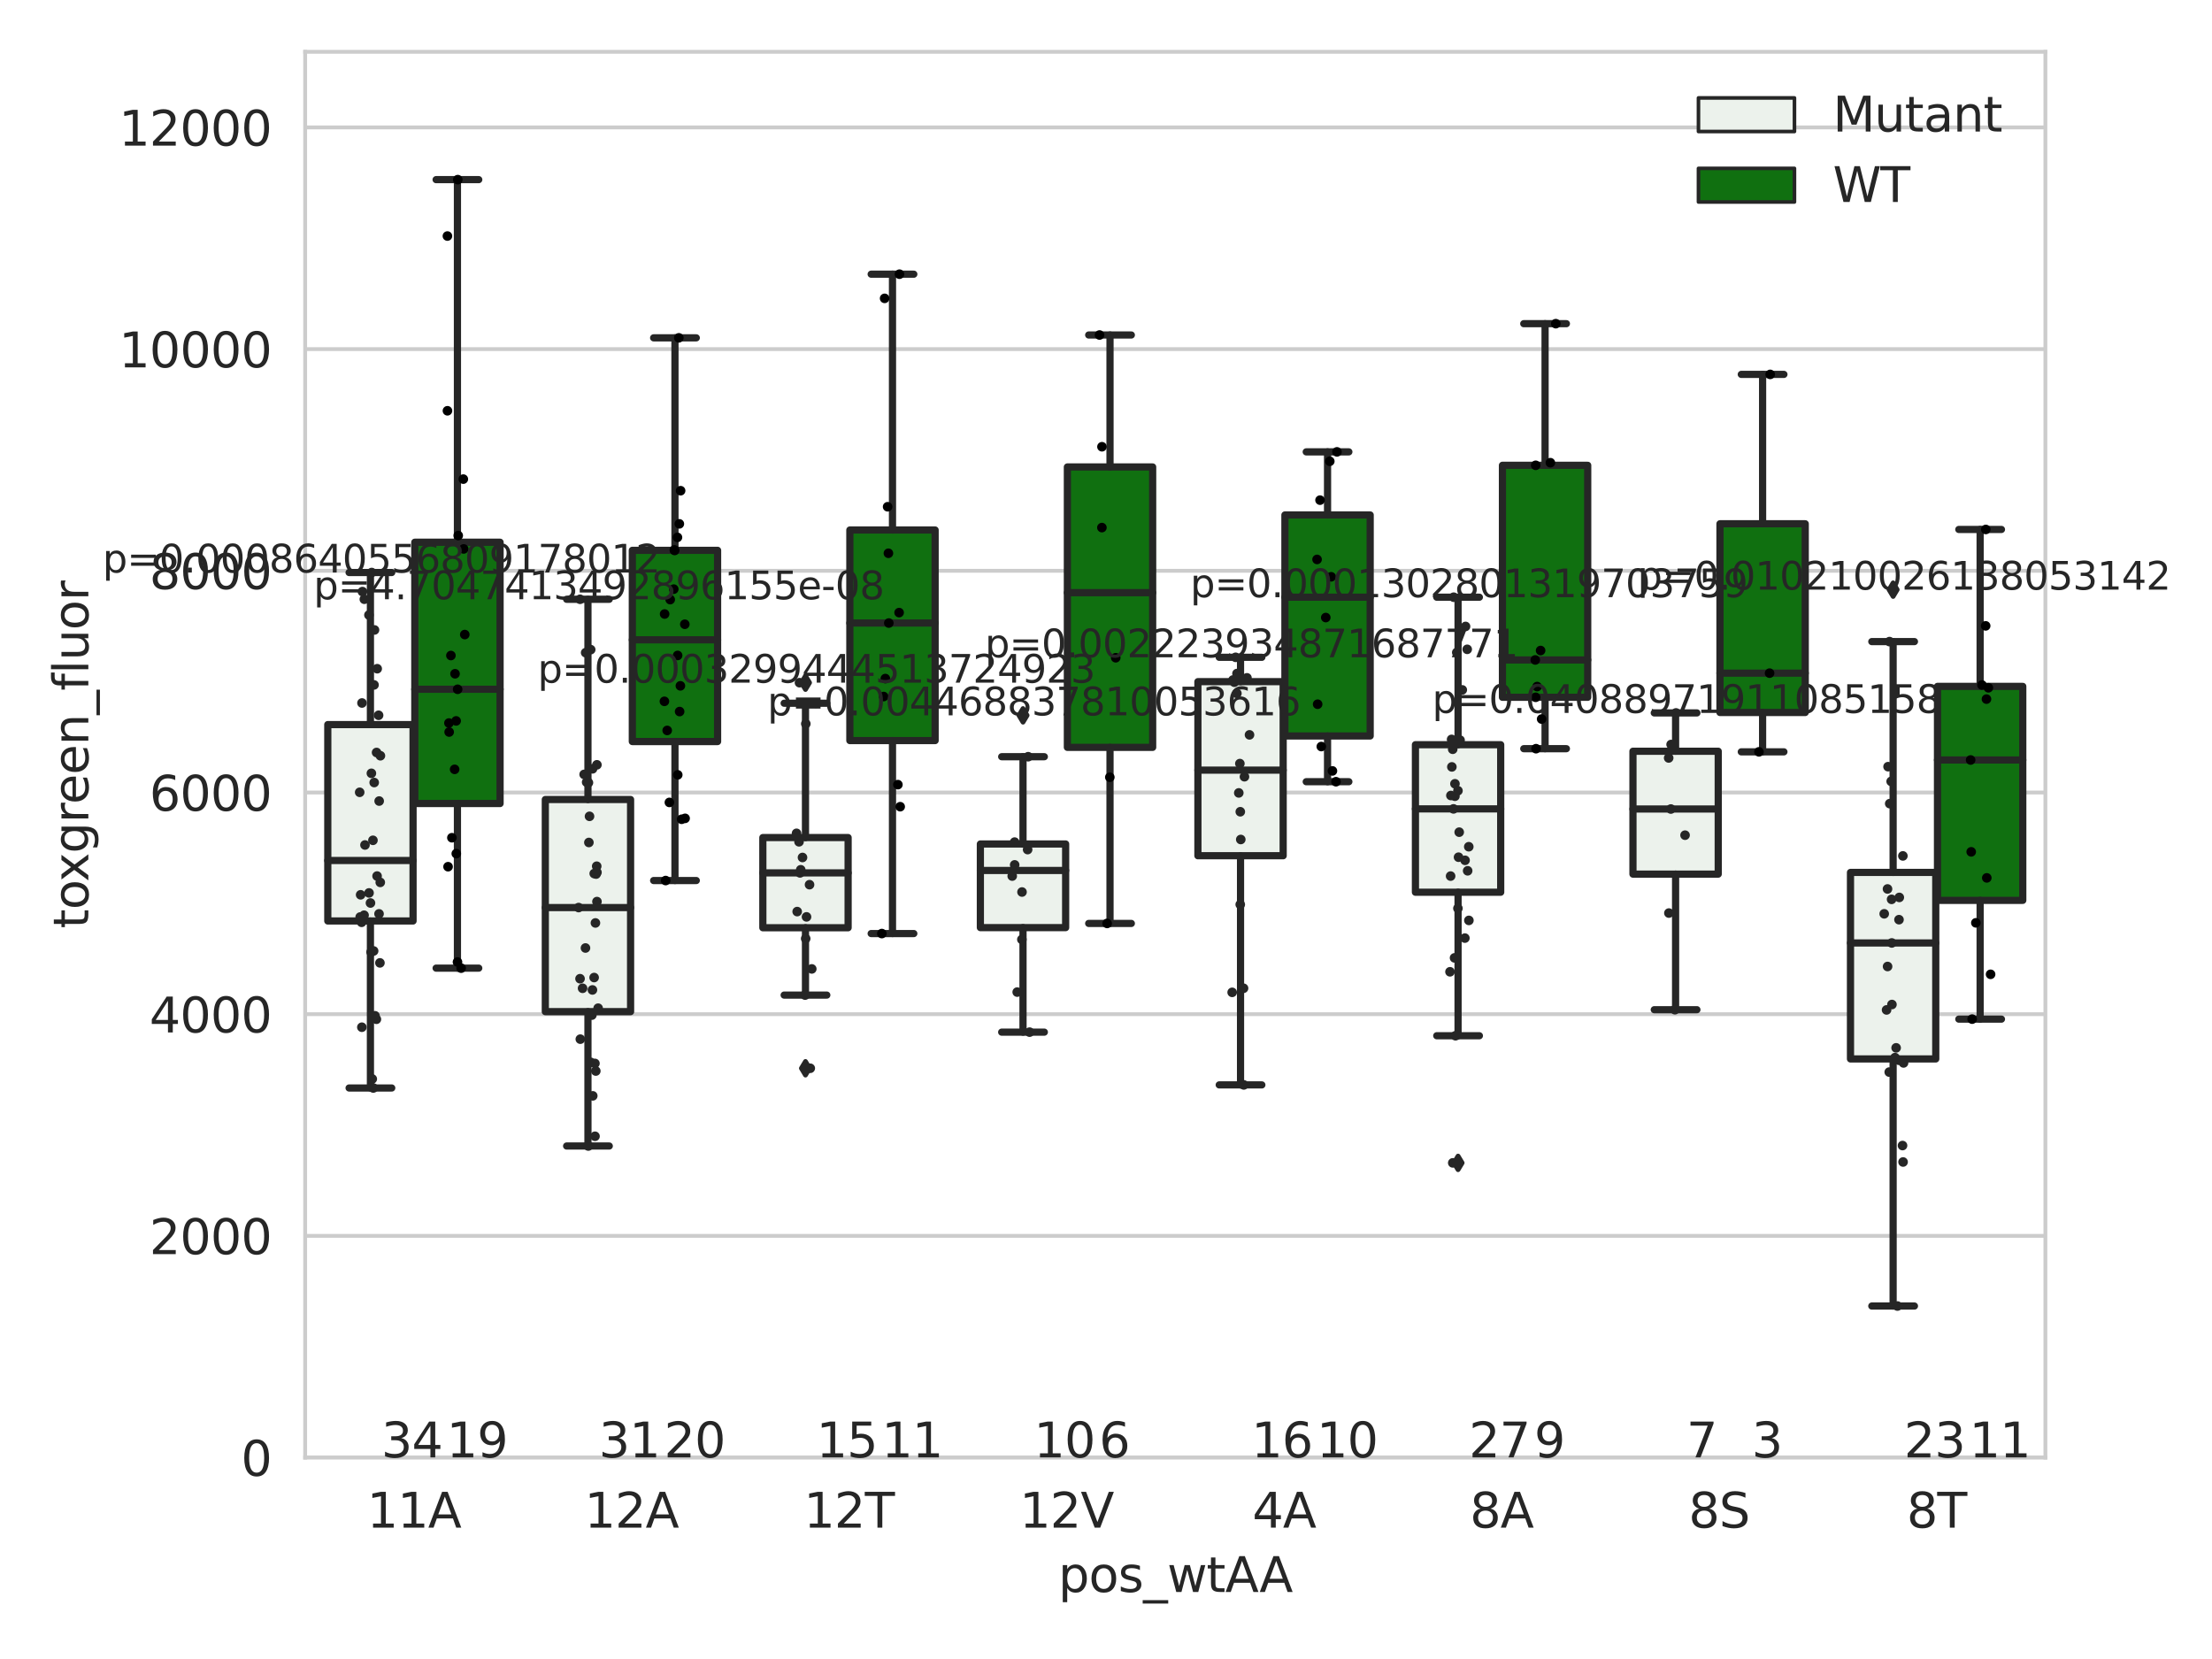 <?xml version="1.0" encoding="utf-8" standalone="no"?>
<!DOCTYPE svg PUBLIC "-//W3C//DTD SVG 1.1//EN"
  "http://www.w3.org/Graphics/SVG/1.1/DTD/svg11.dtd">
<svg xmlns:xlink="http://www.w3.org/1999/xlink" width="460.8pt" height="345.6pt" viewBox="0 0 460.8 345.6" xmlns="http://www.w3.org/2000/svg" version="1.1">
 <defs>
  <style type="text/css">*{stroke-linejoin: round; stroke-linecap: butt}</style>
 </defs>
 <g id="figure_1">
  <g id="patch_1">
   <path d="M 0 345.6 
L 460.8 345.6 
L 460.8 0 
L 0 0 
z
" style="fill: #ffffff"/>
  </g>
  <g id="axes_1">
   <g id="patch_2">
    <path d="M 63.571 303.64 
L 426.092 303.64 
L 426.092 10.8 
L 63.571 10.8 
z
" style="fill: #ffffff"/>
   </g>
   <g id="matplotlib.axis_1">
    <g id="xtick_1">
     <g id="text_1">
      <!-- 11A -->
      <g style="fill: #262626" transform="translate(76.446 318.238)scale(0.1 -0.1)">
       <defs>
        <path id="DejaVuSans-31" d="M 794 531 
L 1825 531 
L 1825 4091 
L 703 3866 
L 703 4441 
L 1819 4666 
L 2450 4666 
L 2450 531 
L 3481 531 
L 3481 0 
L 794 0 
L 794 531 
z
" transform="scale(0.016)"/>
        <path id="DejaVuSans-41" d="M 2188 4044 
L 1331 1722 
L 3047 1722 
L 2188 4044 
z
M 1831 4666 
L 2547 4666 
L 4325 0 
L 3669 0 
L 3244 1197 
L 1141 1197 
L 716 0 
L 50 0 
L 1831 4666 
z
" transform="scale(0.016)"/>
       </defs>
       <use xlink:href="#DejaVuSans-31"/>
       <use xlink:href="#DejaVuSans-31" x="63.623"/>
       <use xlink:href="#DejaVuSans-41" x="127.246"/>
      </g>
     </g>
    </g>
    <g id="xtick_2">
     <g id="text_2">
      <!-- 12A -->
      <g style="fill: #262626" transform="translate(121.761 318.238)scale(0.1 -0.1)">
       <defs>
        <path id="DejaVuSans-32" d="M 1228 531 
L 3431 531 
L 3431 0 
L 469 0 
L 469 531 
Q 828 903 1448 1529 
Q 2069 2156 2228 2338 
Q 2531 2678 2651 2914 
Q 2772 3150 2772 3378 
Q 2772 3750 2511 3984 
Q 2250 4219 1831 4219 
Q 1534 4219 1204 4116 
Q 875 4013 500 3803 
L 500 4441 
Q 881 4594 1212 4672 
Q 1544 4750 1819 4750 
Q 2544 4750 2975 4387 
Q 3406 4025 3406 3419 
Q 3406 3131 3298 2873 
Q 3191 2616 2906 2266 
Q 2828 2175 2409 1742 
Q 1991 1309 1228 531 
z
" transform="scale(0.016)"/>
       </defs>
       <use xlink:href="#DejaVuSans-31"/>
       <use xlink:href="#DejaVuSans-32" x="63.623"/>
       <use xlink:href="#DejaVuSans-41" x="127.246"/>
      </g>
     </g>
    </g>
    <g id="xtick_3">
     <g id="text_3">
      <!-- 12T -->
      <g style="fill: #262626" transform="translate(167.443 318.238)scale(0.1 -0.1)">
       <defs>
        <path id="DejaVuSans-54" d="M -19 4666 
L 3928 4666 
L 3928 4134 
L 2272 4134 
L 2272 0 
L 1638 0 
L 1638 4134 
L -19 4134 
L -19 4666 
z
" transform="scale(0.016)"/>
       </defs>
       <use xlink:href="#DejaVuSans-31"/>
       <use xlink:href="#DejaVuSans-32" x="63.623"/>
       <use xlink:href="#DejaVuSans-54" x="127.246"/>
      </g>
     </g>
    </g>
    <g id="xtick_4">
     <g id="text_4">
      <!-- 12V -->
      <g style="fill: #262626" transform="translate(212.391 318.238)scale(0.1 -0.1)">
       <defs>
        <path id="DejaVuSans-56" d="M 1831 0 
L 50 4666 
L 709 4666 
L 2188 738 
L 3669 4666 
L 4325 4666 
L 2547 0 
L 1831 0 
z
" transform="scale(0.016)"/>
       </defs>
       <use xlink:href="#DejaVuSans-31"/>
       <use xlink:href="#DejaVuSans-32" x="63.623"/>
       <use xlink:href="#DejaVuSans-56" x="127.246"/>
      </g>
     </g>
    </g>
    <g id="xtick_5">
     <g id="text_5">
      <!-- 4A -->
      <g style="fill: #262626" transform="translate(260.888 318.238)scale(0.1 -0.1)">
       <defs>
        <path id="DejaVuSans-34" d="M 2419 4116 
L 825 1625 
L 2419 1625 
L 2419 4116 
z
M 2253 4666 
L 3047 4666 
L 3047 1625 
L 3713 1625 
L 3713 1100 
L 3047 1100 
L 3047 0 
L 2419 0 
L 2419 1100 
L 313 1100 
L 313 1709 
L 2253 4666 
z
" transform="scale(0.016)"/>
       </defs>
       <use xlink:href="#DejaVuSans-34"/>
       <use xlink:href="#DejaVuSans-41" x="63.623"/>
      </g>
     </g>
    </g>
    <g id="xtick_6">
     <g id="text_6">
      <!-- 8A -->
      <g style="fill: #262626" transform="translate(306.203 318.238)scale(0.1 -0.1)">
       <defs>
        <path id="DejaVuSans-38" d="M 2034 2216 
Q 1584 2216 1326 1975 
Q 1069 1734 1069 1313 
Q 1069 891 1326 650 
Q 1584 409 2034 409 
Q 2484 409 2743 651 
Q 3003 894 3003 1313 
Q 3003 1734 2745 1975 
Q 2488 2216 2034 2216 
z
M 1403 2484 
Q 997 2584 770 2862 
Q 544 3141 544 3541 
Q 544 4100 942 4425 
Q 1341 4750 2034 4750 
Q 2731 4750 3128 4425 
Q 3525 4100 3525 3541 
Q 3525 3141 3298 2862 
Q 3072 2584 2669 2484 
Q 3125 2378 3379 2068 
Q 3634 1759 3634 1313 
Q 3634 634 3220 271 
Q 2806 -91 2034 -91 
Q 1263 -91 848 271 
Q 434 634 434 1313 
Q 434 1759 690 2068 
Q 947 2378 1403 2484 
z
M 1172 3481 
Q 1172 3119 1398 2916 
Q 1625 2713 2034 2713 
Q 2441 2713 2670 2916 
Q 2900 3119 2900 3481 
Q 2900 3844 2670 4047 
Q 2441 4250 2034 4250 
Q 1625 4250 1398 4047 
Q 1172 3844 1172 3481 
z
" transform="scale(0.016)"/>
       </defs>
       <use xlink:href="#DejaVuSans-38"/>
       <use xlink:href="#DejaVuSans-41" x="63.623"/>
      </g>
     </g>
    </g>
    <g id="xtick_7">
     <g id="text_7">
      <!-- 8S -->
      <g style="fill: #262626" transform="translate(351.764 318.238)scale(0.1 -0.1)">
       <defs>
        <path id="DejaVuSans-53" d="M 3425 4513 
L 3425 3897 
Q 3066 4069 2747 4153 
Q 2428 4238 2131 4238 
Q 1616 4238 1336 4038 
Q 1056 3838 1056 3469 
Q 1056 3159 1242 3001 
Q 1428 2844 1947 2747 
L 2328 2669 
Q 3034 2534 3370 2195 
Q 3706 1856 3706 1288 
Q 3706 609 3251 259 
Q 2797 -91 1919 -91 
Q 1588 -91 1214 -16 
Q 841 59 441 206 
L 441 856 
Q 825 641 1194 531 
Q 1563 422 1919 422 
Q 2459 422 2753 634 
Q 3047 847 3047 1241 
Q 3047 1584 2836 1778 
Q 2625 1972 2144 2069 
L 1759 2144 
Q 1053 2284 737 2584 
Q 422 2884 422 3419 
Q 422 4038 858 4394 
Q 1294 4750 2059 4750 
Q 2388 4750 2728 4690 
Q 3069 4631 3425 4513 
z
" transform="scale(0.016)"/>
       </defs>
       <use xlink:href="#DejaVuSans-38"/>
       <use xlink:href="#DejaVuSans-53" x="63.623"/>
      </g>
     </g>
    </g>
    <g id="xtick_8">
     <g id="text_8">
      <!-- 8T -->
      <g style="fill: #262626" transform="translate(397.2 318.238)scale(0.1 -0.1)">
       <use xlink:href="#DejaVuSans-38"/>
       <use xlink:href="#DejaVuSans-54" x="63.623"/>
      </g>
     </g>
    </g>
    <g id="text_9">
     <!-- pos_wtAA -->
     <g style="fill: #262626" transform="translate(220.466 331.638)scale(0.1 -0.1)">
      <defs>
       <path id="DejaVuSans-70" d="M 1159 525 
L 1159 -1331 
L 581 -1331 
L 581 3500 
L 1159 3500 
L 1159 2969 
Q 1341 3281 1617 3432 
Q 1894 3584 2278 3584 
Q 2916 3584 3314 3078 
Q 3713 2572 3713 1747 
Q 3713 922 3314 415 
Q 2916 -91 2278 -91 
Q 1894 -91 1617 61 
Q 1341 213 1159 525 
z
M 3116 1747 
Q 3116 2381 2855 2742 
Q 2594 3103 2138 3103 
Q 1681 3103 1420 2742 
Q 1159 2381 1159 1747 
Q 1159 1113 1420 752 
Q 1681 391 2138 391 
Q 2594 391 2855 752 
Q 3116 1113 3116 1747 
z
" transform="scale(0.016)"/>
       <path id="DejaVuSans-6f" d="M 1959 3097 
Q 1497 3097 1228 2736 
Q 959 2375 959 1747 
Q 959 1119 1226 758 
Q 1494 397 1959 397 
Q 2419 397 2687 759 
Q 2956 1122 2956 1747 
Q 2956 2369 2687 2733 
Q 2419 3097 1959 3097 
z
M 1959 3584 
Q 2709 3584 3137 3096 
Q 3566 2609 3566 1747 
Q 3566 888 3137 398 
Q 2709 -91 1959 -91 
Q 1206 -91 779 398 
Q 353 888 353 1747 
Q 353 2609 779 3096 
Q 1206 3584 1959 3584 
z
" transform="scale(0.016)"/>
       <path id="DejaVuSans-73" d="M 2834 3397 
L 2834 2853 
Q 2591 2978 2328 3040 
Q 2066 3103 1784 3103 
Q 1356 3103 1142 2972 
Q 928 2841 928 2578 
Q 928 2378 1081 2264 
Q 1234 2150 1697 2047 
L 1894 2003 
Q 2506 1872 2764 1633 
Q 3022 1394 3022 966 
Q 3022 478 2636 193 
Q 2250 -91 1575 -91 
Q 1294 -91 989 -36 
Q 684 19 347 128 
L 347 722 
Q 666 556 975 473 
Q 1284 391 1588 391 
Q 1994 391 2212 530 
Q 2431 669 2431 922 
Q 2431 1156 2273 1281 
Q 2116 1406 1581 1522 
L 1381 1569 
Q 847 1681 609 1914 
Q 372 2147 372 2553 
Q 372 3047 722 3315 
Q 1072 3584 1716 3584 
Q 2034 3584 2315 3537 
Q 2597 3491 2834 3397 
z
" transform="scale(0.016)"/>
       <path id="DejaVuSans-5f" d="M 3263 -1063 
L 3263 -1509 
L -63 -1509 
L -63 -1063 
L 3263 -1063 
z
" transform="scale(0.016)"/>
       <path id="DejaVuSans-77" d="M 269 3500 
L 844 3500 
L 1563 769 
L 2278 3500 
L 2956 3500 
L 3675 769 
L 4391 3500 
L 4966 3500 
L 4050 0 
L 3372 0 
L 2619 2869 
L 1863 0 
L 1184 0 
L 269 3500 
z
" transform="scale(0.016)"/>
       <path id="DejaVuSans-74" d="M 1172 4494 
L 1172 3500 
L 2356 3500 
L 2356 3053 
L 1172 3053 
L 1172 1153 
Q 1172 725 1289 603 
Q 1406 481 1766 481 
L 2356 481 
L 2356 0 
L 1766 0 
Q 1100 0 847 248 
Q 594 497 594 1153 
L 594 3053 
L 172 3053 
L 172 3500 
L 594 3500 
L 594 4494 
L 1172 4494 
z
" transform="scale(0.016)"/>
      </defs>
      <use xlink:href="#DejaVuSans-70"/>
      <use xlink:href="#DejaVuSans-6f" x="63.477"/>
      <use xlink:href="#DejaVuSans-73" x="124.658"/>
      <use xlink:href="#DejaVuSans-5f" x="176.758"/>
      <use xlink:href="#DejaVuSans-77" x="226.758"/>
      <use xlink:href="#DejaVuSans-74" x="308.545"/>
      <use xlink:href="#DejaVuSans-41" x="347.754"/>
      <use xlink:href="#DejaVuSans-41" x="418.912"/>
     </g>
    </g>
   </g>
   <g id="matplotlib.axis_2">
    <g id="ytick_1">
     <g id="line2d_1">
      <path d="M 63.571 303.64 
L 426.092 303.64 
" clip-path="url(#p2674af490f)" style="fill: none; stroke: #cccccc; stroke-width: 0.8; stroke-linecap: round"/>
     </g>
     <g id="text_10">
      <!-- 0 -->
      <g style="fill: #262626" transform="translate(50.209 307.439)scale(0.1 -0.1)">
       <defs>
        <path id="DejaVuSans-30" d="M 2034 4250 
Q 1547 4250 1301 3770 
Q 1056 3291 1056 2328 
Q 1056 1369 1301 889 
Q 1547 409 2034 409 
Q 2525 409 2770 889 
Q 3016 1369 3016 2328 
Q 3016 3291 2770 3770 
Q 2525 4250 2034 4250 
z
M 2034 4750 
Q 2819 4750 3233 4129 
Q 3647 3509 3647 2328 
Q 3647 1150 3233 529 
Q 2819 -91 2034 -91 
Q 1250 -91 836 529 
Q 422 1150 422 2328 
Q 422 3509 836 4129 
Q 1250 4750 2034 4750 
z
" transform="scale(0.016)"/>
       </defs>
       <use xlink:href="#DejaVuSans-30"/>
      </g>
     </g>
    </g>
    <g id="ytick_2">
     <g id="line2d_2">
      <path d="M 63.571 257.457 
L 426.092 257.457 
" clip-path="url(#p2674af490f)" style="fill: none; stroke: #cccccc; stroke-width: 0.8; stroke-linecap: round"/>
     </g>
     <g id="text_11">
      <!-- 2000 -->
      <g style="fill: #262626" transform="translate(31.121 261.256)scale(0.1 -0.1)">
       <use xlink:href="#DejaVuSans-32"/>
       <use xlink:href="#DejaVuSans-30" x="63.623"/>
       <use xlink:href="#DejaVuSans-30" x="127.246"/>
       <use xlink:href="#DejaVuSans-30" x="190.869"/>
      </g>
     </g>
    </g>
    <g id="ytick_3">
     <g id="line2d_3">
      <path d="M 63.571 211.274 
L 426.092 211.274 
" clip-path="url(#p2674af490f)" style="fill: none; stroke: #cccccc; stroke-width: 0.8; stroke-linecap: round"/>
     </g>
     <g id="text_12">
      <!-- 4000 -->
      <g style="fill: #262626" transform="translate(31.121 215.073)scale(0.1 -0.1)">
       <use xlink:href="#DejaVuSans-34"/>
       <use xlink:href="#DejaVuSans-30" x="63.623"/>
       <use xlink:href="#DejaVuSans-30" x="127.246"/>
       <use xlink:href="#DejaVuSans-30" x="190.869"/>
      </g>
     </g>
    </g>
    <g id="ytick_4">
     <g id="line2d_4">
      <path d="M 63.571 165.091 
L 426.092 165.091 
" clip-path="url(#p2674af490f)" style="fill: none; stroke: #cccccc; stroke-width: 0.8; stroke-linecap: round"/>
     </g>
     <g id="text_13">
      <!-- 6000 -->
      <g style="fill: #262626" transform="translate(31.121 168.89)scale(0.1 -0.1)">
       <defs>
        <path id="DejaVuSans-36" d="M 2113 2584 
Q 1688 2584 1439 2293 
Q 1191 2003 1191 1497 
Q 1191 994 1439 701 
Q 1688 409 2113 409 
Q 2538 409 2786 701 
Q 3034 994 3034 1497 
Q 3034 2003 2786 2293 
Q 2538 2584 2113 2584 
z
M 3366 4563 
L 3366 3988 
Q 3128 4100 2886 4159 
Q 2644 4219 2406 4219 
Q 1781 4219 1451 3797 
Q 1122 3375 1075 2522 
Q 1259 2794 1537 2939 
Q 1816 3084 2150 3084 
Q 2853 3084 3261 2657 
Q 3669 2231 3669 1497 
Q 3669 778 3244 343 
Q 2819 -91 2113 -91 
Q 1303 -91 875 529 
Q 447 1150 447 2328 
Q 447 3434 972 4092 
Q 1497 4750 2381 4750 
Q 2619 4750 2861 4703 
Q 3103 4656 3366 4563 
z
" transform="scale(0.016)"/>
       </defs>
       <use xlink:href="#DejaVuSans-36"/>
       <use xlink:href="#DejaVuSans-30" x="63.623"/>
       <use xlink:href="#DejaVuSans-30" x="127.246"/>
       <use xlink:href="#DejaVuSans-30" x="190.869"/>
      </g>
     </g>
    </g>
    <g id="ytick_5">
     <g id="line2d_5">
      <path d="M 63.571 118.908 
L 426.092 118.908 
" clip-path="url(#p2674af490f)" style="fill: none; stroke: #cccccc; stroke-width: 0.8; stroke-linecap: round"/>
     </g>
     <g id="text_14">
      <!-- 8000 -->
      <g style="fill: #262626" transform="translate(31.121 122.707)scale(0.1 -0.1)">
       <use xlink:href="#DejaVuSans-38"/>
       <use xlink:href="#DejaVuSans-30" x="63.623"/>
       <use xlink:href="#DejaVuSans-30" x="127.246"/>
       <use xlink:href="#DejaVuSans-30" x="190.869"/>
      </g>
     </g>
    </g>
    <g id="ytick_6">
     <g id="line2d_6">
      <path d="M 63.571 72.725 
L 426.092 72.725 
" clip-path="url(#p2674af490f)" style="fill: none; stroke: #cccccc; stroke-width: 0.8; stroke-linecap: round"/>
     </g>
     <g id="text_15">
      <!-- 10000 -->
      <g style="fill: #262626" transform="translate(24.759 76.525)scale(0.1 -0.1)">
       <use xlink:href="#DejaVuSans-31"/>
       <use xlink:href="#DejaVuSans-30" x="63.623"/>
       <use xlink:href="#DejaVuSans-30" x="127.246"/>
       <use xlink:href="#DejaVuSans-30" x="190.869"/>
       <use xlink:href="#DejaVuSans-30" x="254.492"/>
      </g>
     </g>
    </g>
    <g id="ytick_7">
     <g id="line2d_7">
      <path d="M 63.571 26.542 
L 426.092 26.542 
" clip-path="url(#p2674af490f)" style="fill: none; stroke: #cccccc; stroke-width: 0.8; stroke-linecap: round"/>
     </g>
     <g id="text_16">
      <!-- 12000 -->
      <g style="fill: #262626" transform="translate(24.759 30.342)scale(0.1 -0.1)">
       <use xlink:href="#DejaVuSans-31"/>
       <use xlink:href="#DejaVuSans-32" x="63.623"/>
       <use xlink:href="#DejaVuSans-30" x="127.246"/>
       <use xlink:href="#DejaVuSans-30" x="190.869"/>
       <use xlink:href="#DejaVuSans-30" x="254.492"/>
      </g>
     </g>
    </g>
    <g id="text_17">
     <!-- toxgreen_fluor -->
     <g style="fill: #262626" transform="translate(18.401 193.415)rotate(-90)scale(0.1 -0.1)">
      <defs>
       <path id="DejaVuSans-78" d="M 3513 3500 
L 2247 1797 
L 3578 0 
L 2900 0 
L 1881 1375 
L 863 0 
L 184 0 
L 1544 1831 
L 300 3500 
L 978 3500 
L 1906 2253 
L 2834 3500 
L 3513 3500 
z
" transform="scale(0.016)"/>
       <path id="DejaVuSans-67" d="M 2906 1791 
Q 2906 2416 2648 2759 
Q 2391 3103 1925 3103 
Q 1463 3103 1205 2759 
Q 947 2416 947 1791 
Q 947 1169 1205 825 
Q 1463 481 1925 481 
Q 2391 481 2648 825 
Q 2906 1169 2906 1791 
z
M 3481 434 
Q 3481 -459 3084 -895 
Q 2688 -1331 1869 -1331 
Q 1566 -1331 1297 -1286 
Q 1028 -1241 775 -1147 
L 775 -588 
Q 1028 -725 1275 -790 
Q 1522 -856 1778 -856 
Q 2344 -856 2625 -561 
Q 2906 -266 2906 331 
L 2906 616 
Q 2728 306 2450 153 
Q 2172 0 1784 0 
Q 1141 0 747 490 
Q 353 981 353 1791 
Q 353 2603 747 3093 
Q 1141 3584 1784 3584 
Q 2172 3584 2450 3431 
Q 2728 3278 2906 2969 
L 2906 3500 
L 3481 3500 
L 3481 434 
z
" transform="scale(0.016)"/>
       <path id="DejaVuSans-72" d="M 2631 2963 
Q 2534 3019 2420 3045 
Q 2306 3072 2169 3072 
Q 1681 3072 1420 2755 
Q 1159 2438 1159 1844 
L 1159 0 
L 581 0 
L 581 3500 
L 1159 3500 
L 1159 2956 
Q 1341 3275 1631 3429 
Q 1922 3584 2338 3584 
Q 2397 3584 2469 3576 
Q 2541 3569 2628 3553 
L 2631 2963 
z
" transform="scale(0.016)"/>
       <path id="DejaVuSans-65" d="M 3597 1894 
L 3597 1613 
L 953 1613 
Q 991 1019 1311 708 
Q 1631 397 2203 397 
Q 2534 397 2845 478 
Q 3156 559 3463 722 
L 3463 178 
Q 3153 47 2828 -22 
Q 2503 -91 2169 -91 
Q 1331 -91 842 396 
Q 353 884 353 1716 
Q 353 2575 817 3079 
Q 1281 3584 2069 3584 
Q 2775 3584 3186 3129 
Q 3597 2675 3597 1894 
z
M 3022 2063 
Q 3016 2534 2758 2815 
Q 2500 3097 2075 3097 
Q 1594 3097 1305 2825 
Q 1016 2553 972 2059 
L 3022 2063 
z
" transform="scale(0.016)"/>
       <path id="DejaVuSans-6e" d="M 3513 2113 
L 3513 0 
L 2938 0 
L 2938 2094 
Q 2938 2591 2744 2837 
Q 2550 3084 2163 3084 
Q 1697 3084 1428 2787 
Q 1159 2491 1159 1978 
L 1159 0 
L 581 0 
L 581 3500 
L 1159 3500 
L 1159 2956 
Q 1366 3272 1645 3428 
Q 1925 3584 2291 3584 
Q 2894 3584 3203 3211 
Q 3513 2838 3513 2113 
z
" transform="scale(0.016)"/>
       <path id="DejaVuSans-66" d="M 2375 4863 
L 2375 4384 
L 1825 4384 
Q 1516 4384 1395 4259 
Q 1275 4134 1275 3809 
L 1275 3500 
L 2222 3500 
L 2222 3053 
L 1275 3053 
L 1275 0 
L 697 0 
L 697 3053 
L 147 3053 
L 147 3500 
L 697 3500 
L 697 3744 
Q 697 4328 969 4595 
Q 1241 4863 1831 4863 
L 2375 4863 
z
" transform="scale(0.016)"/>
       <path id="DejaVuSans-6c" d="M 603 4863 
L 1178 4863 
L 1178 0 
L 603 0 
L 603 4863 
z
" transform="scale(0.016)"/>
       <path id="DejaVuSans-75" d="M 544 1381 
L 544 3500 
L 1119 3500 
L 1119 1403 
Q 1119 906 1312 657 
Q 1506 409 1894 409 
Q 2359 409 2629 706 
Q 2900 1003 2900 1516 
L 2900 3500 
L 3475 3500 
L 3475 0 
L 2900 0 
L 2900 538 
Q 2691 219 2414 64 
Q 2138 -91 1772 -91 
Q 1169 -91 856 284 
Q 544 659 544 1381 
z
M 1991 3584 
L 1991 3584 
z
" transform="scale(0.016)"/>
      </defs>
      <use xlink:href="#DejaVuSans-74"/>
      <use xlink:href="#DejaVuSans-6f" x="39.209"/>
      <use xlink:href="#DejaVuSans-78" x="97.266"/>
      <use xlink:href="#DejaVuSans-67" x="156.445"/>
      <use xlink:href="#DejaVuSans-72" x="219.922"/>
      <use xlink:href="#DejaVuSans-65" x="258.785"/>
      <use xlink:href="#DejaVuSans-65" x="320.309"/>
      <use xlink:href="#DejaVuSans-6e" x="381.832"/>
      <use xlink:href="#DejaVuSans-5f" x="445.211"/>
      <use xlink:href="#DejaVuSans-66" x="495.211"/>
      <use xlink:href="#DejaVuSans-6c" x="530.416"/>
      <use xlink:href="#DejaVuSans-75" x="558.199"/>
      <use xlink:href="#DejaVuSans-6f" x="621.578"/>
      <use xlink:href="#DejaVuSans-72" x="682.76"/>
     </g>
    </g>
   </g>
   <g id="patch_3">
    <path d="M 68.284 191.857 
L 86.048 191.857 
L 86.048 150.942 
L 68.284 150.942 
L 68.284 191.857 
z
" clip-path="url(#p2674af490f)" style="fill: #ecf2ec; stroke: #262626; stroke-width: 1.5; stroke-linejoin: miter"/>
   </g>
   <g id="patch_4">
    <path d="M 86.41 167.392 
L 104.174 167.392 
L 104.174 112.958 
L 86.41 112.958 
L 86.41 167.392 
z
" clip-path="url(#p2674af490f)" style="fill: #107010; stroke: #262626; stroke-width: 1.5; stroke-linejoin: miter"/>
   </g>
   <g id="patch_5">
    <path d="M 113.599 210.745 
L 131.363 210.745 
L 131.363 166.551 
L 113.599 166.551 
L 113.599 210.745 
z
" clip-path="url(#p2674af490f)" style="fill: #ecf2ec; stroke: #262626; stroke-width: 1.5; stroke-linejoin: miter"/>
   </g>
   <g id="patch_6">
    <path d="M 131.725 154.478 
L 149.489 154.478 
L 149.489 114.645 
L 131.725 114.645 
L 131.725 154.478 
z
" clip-path="url(#p2674af490f)" style="fill: #107010; stroke: #262626; stroke-width: 1.5; stroke-linejoin: miter"/>
   </g>
   <g id="patch_7">
    <path d="M 158.914 193.266 
L 176.678 193.266 
L 176.678 174.478 
L 158.914 174.478 
L 158.914 193.266 
z
" clip-path="url(#p2674af490f)" style="fill: #ecf2ec; stroke: #262626; stroke-width: 1.5; stroke-linejoin: miter"/>
   </g>
   <g id="patch_8">
    <path d="M 177.04 154.277 
L 194.804 154.277 
L 194.804 110.41 
L 177.04 110.41 
L 177.04 154.277 
z
" clip-path="url(#p2674af490f)" style="fill: #107010; stroke: #262626; stroke-width: 1.5; stroke-linejoin: miter"/>
   </g>
   <g id="patch_9">
    <path d="M 204.229 193.239 
L 221.993 193.239 
L 221.993 175.817 
L 204.229 175.817 
L 204.229 193.239 
z
" clip-path="url(#p2674af490f)" style="fill: #ecf2ec; stroke: #262626; stroke-width: 1.5; stroke-linejoin: miter"/>
   </g>
   <g id="patch_10">
    <path d="M 222.355 155.689 
L 240.119 155.689 
L 240.119 97.276 
L 222.355 97.276 
L 222.355 155.689 
z
" clip-path="url(#p2674af490f)" style="fill: #107010; stroke: #262626; stroke-width: 1.5; stroke-linejoin: miter"/>
   </g>
   <g id="patch_11">
    <path d="M 249.545 178.267 
L 267.308 178.267 
L 267.308 142.002 
L 249.545 142.002 
L 249.545 178.267 
z
" clip-path="url(#p2674af490f)" style="fill: #ecf2ec; stroke: #262626; stroke-width: 1.5; stroke-linejoin: miter"/>
   </g>
   <g id="patch_12">
    <path d="M 267.671 153.315 
L 285.434 153.315 
L 285.434 107.277 
L 267.671 107.277 
L 267.671 153.315 
z
" clip-path="url(#p2674af490f)" style="fill: #107010; stroke: #262626; stroke-width: 1.5; stroke-linejoin: miter"/>
   </g>
   <g id="patch_13">
    <path d="M 294.86 185.867 
L 312.623 185.867 
L 312.623 155.134 
L 294.86 155.134 
L 294.86 185.867 
z
" clip-path="url(#p2674af490f)" style="fill: #ecf2ec; stroke: #262626; stroke-width: 1.5; stroke-linejoin: miter"/>
   </g>
   <g id="patch_14">
    <path d="M 312.986 145.259 
L 330.749 145.259 
L 330.749 96.931 
L 312.986 96.931 
L 312.986 145.259 
z
" clip-path="url(#p2674af490f)" style="fill: #107010; stroke: #262626; stroke-width: 1.5; stroke-linejoin: miter"/>
   </g>
   <g id="patch_15">
    <path d="M 340.175 182.095 
L 357.938 182.095 
L 357.938 156.496 
L 340.175 156.496 
L 340.175 182.095 
z
" clip-path="url(#p2674af490f)" style="fill: #ecf2ec; stroke: #262626; stroke-width: 1.5; stroke-linejoin: miter"/>
   </g>
   <g id="patch_16">
    <path d="M 358.301 148.426 
L 376.064 148.426 
L 376.064 109.11 
L 358.301 109.11 
L 358.301 148.426 
z
" clip-path="url(#p2674af490f)" style="fill: #107010; stroke: #262626; stroke-width: 1.5; stroke-linejoin: miter"/>
   </g>
   <g id="patch_17">
    <path d="M 385.49 220.595 
L 403.254 220.595 
L 403.254 181.744 
L 385.49 181.744 
L 385.49 220.595 
z
" clip-path="url(#p2674af490f)" style="fill: #ecf2ec; stroke: #262626; stroke-width: 1.5; stroke-linejoin: miter"/>
   </g>
   <g id="patch_18">
    <path d="M 403.616 187.561 
L 421.38 187.561 
L 421.38 142.986 
L 403.616 142.986 
L 403.616 187.561 
z
" clip-path="url(#p2674af490f)" style="fill: #107010; stroke: #262626; stroke-width: 1.5; stroke-linejoin: miter"/>
   </g>
   <g id="patch_19">
    <path d="M 86.229 303.64 
L 86.229 303.64 
L 86.229 303.64 
L 86.229 303.64 
z
" clip-path="url(#p2674af490f)" style="fill: #ecf2ec; stroke: #262626; stroke-width: 0.75; stroke-linejoin: miter"/>
   </g>
   <g id="patch_20">
    <path d="M 86.229 303.64 
L 86.229 303.64 
L 86.229 303.64 
L 86.229 303.64 
z
" clip-path="url(#p2674af490f)" style="fill: #107010; stroke: #262626; stroke-width: 0.75; stroke-linejoin: miter"/>
   </g>
   <g id="PathCollection_1"/>
   <g id="PathCollection_2"/>
   <g id="line2d_8">
    <path d="M 77.166 191.857 
L 77.166 226.649 
" clip-path="url(#p2674af490f)" style="fill: none; stroke: #262626; stroke-width: 1.5; stroke-linecap: round"/>
   </g>
   <g id="line2d_9">
    <path d="M 77.166 150.942 
L 77.166 119.267 
" clip-path="url(#p2674af490f)" style="fill: none; stroke: #262626; stroke-width: 1.5; stroke-linecap: round"/>
   </g>
   <g id="line2d_10">
    <path d="M 72.725 226.649 
L 81.607 226.649 
" clip-path="url(#p2674af490f)" style="fill: none; stroke: #262626; stroke-width: 1.5; stroke-linecap: round"/>
   </g>
   <g id="line2d_11">
    <path d="M 72.725 119.267 
L 81.607 119.267 
" clip-path="url(#p2674af490f)" style="fill: none; stroke: #262626; stroke-width: 1.5; stroke-linecap: round"/>
   </g>
   <g id="line2d_12"/>
   <g id="line2d_13">
    <path d="M 95.292 167.392 
L 95.292 201.68 
" clip-path="url(#p2674af490f)" style="fill: none; stroke: #262626; stroke-width: 1.5; stroke-linecap: round"/>
   </g>
   <g id="line2d_14">
    <path d="M 95.292 112.958 
L 95.292 37.422 
" clip-path="url(#p2674af490f)" style="fill: none; stroke: #262626; stroke-width: 1.5; stroke-linecap: round"/>
   </g>
   <g id="line2d_15">
    <path d="M 90.851 201.68 
L 99.733 201.68 
" clip-path="url(#p2674af490f)" style="fill: none; stroke: #262626; stroke-width: 1.5; stroke-linecap: round"/>
   </g>
   <g id="line2d_16">
    <path d="M 90.851 37.422 
L 99.733 37.422 
" clip-path="url(#p2674af490f)" style="fill: none; stroke: #262626; stroke-width: 1.5; stroke-linecap: round"/>
   </g>
   <g id="line2d_17"/>
   <g id="line2d_18">
    <path d="M 122.481 210.745 
L 122.481 238.735 
" clip-path="url(#p2674af490f)" style="fill: none; stroke: #262626; stroke-width: 1.5; stroke-linecap: round"/>
   </g>
   <g id="line2d_19">
    <path d="M 122.481 166.551 
L 122.481 124.839 
" clip-path="url(#p2674af490f)" style="fill: none; stroke: #262626; stroke-width: 1.5; stroke-linecap: round"/>
   </g>
   <g id="line2d_20">
    <path d="M 118.04 238.735 
L 126.922 238.735 
" clip-path="url(#p2674af490f)" style="fill: none; stroke: #262626; stroke-width: 1.5; stroke-linecap: round"/>
   </g>
   <g id="line2d_21">
    <path d="M 118.04 124.839 
L 126.922 124.839 
" clip-path="url(#p2674af490f)" style="fill: none; stroke: #262626; stroke-width: 1.5; stroke-linecap: round"/>
   </g>
   <g id="line2d_22"/>
   <g id="line2d_23">
    <path d="M 140.607 154.478 
L 140.607 183.432 
" clip-path="url(#p2674af490f)" style="fill: none; stroke: #262626; stroke-width: 1.5; stroke-linecap: round"/>
   </g>
   <g id="line2d_24">
    <path d="M 140.607 114.645 
L 140.607 70.379 
" clip-path="url(#p2674af490f)" style="fill: none; stroke: #262626; stroke-width: 1.5; stroke-linecap: round"/>
   </g>
   <g id="line2d_25">
    <path d="M 136.166 183.432 
L 145.048 183.432 
" clip-path="url(#p2674af490f)" style="fill: none; stroke: #262626; stroke-width: 1.5; stroke-linecap: round"/>
   </g>
   <g id="line2d_26">
    <path d="M 136.166 70.379 
L 145.048 70.379 
" clip-path="url(#p2674af490f)" style="fill: none; stroke: #262626; stroke-width: 1.5; stroke-linecap: round"/>
   </g>
   <g id="line2d_27"/>
   <g id="line2d_28">
    <path d="M 167.796 193.266 
L 167.796 207.295 
" clip-path="url(#p2674af490f)" style="fill: none; stroke: #262626; stroke-width: 1.5; stroke-linecap: round"/>
   </g>
   <g id="line2d_29">
    <path d="M 167.796 174.478 
L 167.796 146.494 
" clip-path="url(#p2674af490f)" style="fill: none; stroke: #262626; stroke-width: 1.5; stroke-linecap: round"/>
   </g>
   <g id="line2d_30">
    <path d="M 163.355 207.295 
L 172.237 207.295 
" clip-path="url(#p2674af490f)" style="fill: none; stroke: #262626; stroke-width: 1.5; stroke-linecap: round"/>
   </g>
   <g id="line2d_31">
    <path d="M 163.355 146.494 
L 172.237 146.494 
" clip-path="url(#p2674af490f)" style="fill: none; stroke: #262626; stroke-width: 1.5; stroke-linecap: round"/>
   </g>
   <g id="line2d_32">
    <defs>
     <path id="m40fe1a2058" d="M -0 1.414 
L 0.849 0 
L 0 -1.414 
L -0.849 -0 
z
" style="stroke: #262626; stroke-linejoin: miter"/>
    </defs>
    <g clip-path="url(#p2674af490f)">
     <use xlink:href="#m40fe1a2058" x="167.796" y="222.54" style="fill: #262626; stroke: #262626; stroke-linejoin: miter"/>
     <use xlink:href="#m40fe1a2058" x="167.796" y="142.216" style="fill: #262626; stroke: #262626; stroke-linejoin: miter"/>
    </g>
   </g>
   <g id="line2d_33">
    <path d="M 185.922 154.277 
L 185.922 194.477 
" clip-path="url(#p2674af490f)" style="fill: none; stroke: #262626; stroke-width: 1.5; stroke-linecap: round"/>
   </g>
   <g id="line2d_34">
    <path d="M 185.922 110.41 
L 185.922 57.119 
" clip-path="url(#p2674af490f)" style="fill: none; stroke: #262626; stroke-width: 1.5; stroke-linecap: round"/>
   </g>
   <g id="line2d_35">
    <path d="M 181.481 194.477 
L 190.363 194.477 
" clip-path="url(#p2674af490f)" style="fill: none; stroke: #262626; stroke-width: 1.5; stroke-linecap: round"/>
   </g>
   <g id="line2d_36">
    <path d="M 181.481 57.119 
L 190.363 57.119 
" clip-path="url(#p2674af490f)" style="fill: none; stroke: #262626; stroke-width: 1.5; stroke-linecap: round"/>
   </g>
   <g id="line2d_37"/>
   <g id="line2d_38">
    <path d="M 213.111 193.239 
L 213.111 215.015 
" clip-path="url(#p2674af490f)" style="fill: none; stroke: #262626; stroke-width: 1.5; stroke-linecap: round"/>
   </g>
   <g id="line2d_39">
    <path d="M 213.111 175.817 
L 213.111 157.637 
" clip-path="url(#p2674af490f)" style="fill: none; stroke: #262626; stroke-width: 1.5; stroke-linecap: round"/>
   </g>
   <g id="line2d_40">
    <path d="M 208.67 215.015 
L 217.552 215.015 
" clip-path="url(#p2674af490f)" style="fill: none; stroke: #262626; stroke-width: 1.5; stroke-linecap: round"/>
   </g>
   <g id="line2d_41">
    <path d="M 208.67 157.637 
L 217.552 157.637 
" clip-path="url(#p2674af490f)" style="fill: none; stroke: #262626; stroke-width: 1.5; stroke-linecap: round"/>
   </g>
   <g id="line2d_42">
    <g clip-path="url(#p2674af490f)">
     <use xlink:href="#m40fe1a2058" x="213.111" y="149.022" style="fill: #262626; stroke: #262626; stroke-linejoin: miter"/>
    </g>
   </g>
   <g id="line2d_43">
    <path d="M 231.237 155.689 
L 231.237 192.369 
" clip-path="url(#p2674af490f)" style="fill: none; stroke: #262626; stroke-width: 1.5; stroke-linecap: round"/>
   </g>
   <g id="line2d_44">
    <path d="M 231.237 97.276 
L 231.237 69.787 
" clip-path="url(#p2674af490f)" style="fill: none; stroke: #262626; stroke-width: 1.5; stroke-linecap: round"/>
   </g>
   <g id="line2d_45">
    <path d="M 226.796 192.369 
L 235.678 192.369 
" clip-path="url(#p2674af490f)" style="fill: none; stroke: #262626; stroke-width: 1.5; stroke-linecap: round"/>
   </g>
   <g id="line2d_46">
    <path d="M 226.796 69.787 
L 235.678 69.787 
" clip-path="url(#p2674af490f)" style="fill: none; stroke: #262626; stroke-width: 1.5; stroke-linecap: round"/>
   </g>
   <g id="line2d_47"/>
   <g id="line2d_48">
    <path d="M 258.426 178.267 
L 258.426 226.005 
" clip-path="url(#p2674af490f)" style="fill: none; stroke: #262626; stroke-width: 1.5; stroke-linecap: round"/>
   </g>
   <g id="line2d_49">
    <path d="M 258.426 142.002 
L 258.426 136.93 
" clip-path="url(#p2674af490f)" style="fill: none; stroke: #262626; stroke-width: 1.5; stroke-linecap: round"/>
   </g>
   <g id="line2d_50">
    <path d="M 253.985 226.005 
L 262.867 226.005 
" clip-path="url(#p2674af490f)" style="fill: none; stroke: #262626; stroke-width: 1.5; stroke-linecap: round"/>
   </g>
   <g id="line2d_51">
    <path d="M 253.985 136.93 
L 262.867 136.93 
" clip-path="url(#p2674af490f)" style="fill: none; stroke: #262626; stroke-width: 1.5; stroke-linecap: round"/>
   </g>
   <g id="line2d_52"/>
   <g id="line2d_53">
    <path d="M 276.552 153.315 
L 276.552 162.845 
" clip-path="url(#p2674af490f)" style="fill: none; stroke: #262626; stroke-width: 1.5; stroke-linecap: round"/>
   </g>
   <g id="line2d_54">
    <path d="M 276.552 107.277 
L 276.552 94.133 
" clip-path="url(#p2674af490f)" style="fill: none; stroke: #262626; stroke-width: 1.5; stroke-linecap: round"/>
   </g>
   <g id="line2d_55">
    <path d="M 272.112 162.845 
L 280.993 162.845 
" clip-path="url(#p2674af490f)" style="fill: none; stroke: #262626; stroke-width: 1.5; stroke-linecap: round"/>
   </g>
   <g id="line2d_56">
    <path d="M 272.112 94.133 
L 280.993 94.133 
" clip-path="url(#p2674af490f)" style="fill: none; stroke: #262626; stroke-width: 1.5; stroke-linecap: round"/>
   </g>
   <g id="line2d_57"/>
   <g id="line2d_58">
    <path d="M 303.741 185.867 
L 303.741 215.764 
" clip-path="url(#p2674af490f)" style="fill: none; stroke: #262626; stroke-width: 1.5; stroke-linecap: round"/>
   </g>
   <g id="line2d_59">
    <path d="M 303.741 155.134 
L 303.741 124.409 
" clip-path="url(#p2674af490f)" style="fill: none; stroke: #262626; stroke-width: 1.5; stroke-linecap: round"/>
   </g>
   <g id="line2d_60">
    <path d="M 299.301 215.764 
L 308.182 215.764 
" clip-path="url(#p2674af490f)" style="fill: none; stroke: #262626; stroke-width: 1.5; stroke-linecap: round"/>
   </g>
   <g id="line2d_61">
    <path d="M 299.301 124.409 
L 308.182 124.409 
" clip-path="url(#p2674af490f)" style="fill: none; stroke: #262626; stroke-width: 1.5; stroke-linecap: round"/>
   </g>
   <g id="line2d_62">
    <g clip-path="url(#p2674af490f)">
     <use xlink:href="#m40fe1a2058" x="303.741" y="242.249" style="fill: #262626; stroke: #262626; stroke-linejoin: miter"/>
    </g>
   </g>
   <g id="line2d_63">
    <path d="M 321.868 145.259 
L 321.868 155.965 
" clip-path="url(#p2674af490f)" style="fill: none; stroke: #262626; stroke-width: 1.5; stroke-linecap: round"/>
   </g>
   <g id="line2d_64">
    <path d="M 321.868 96.931 
L 321.868 67.429 
" clip-path="url(#p2674af490f)" style="fill: none; stroke: #262626; stroke-width: 1.5; stroke-linecap: round"/>
   </g>
   <g id="line2d_65">
    <path d="M 317.427 155.965 
L 326.308 155.965 
" clip-path="url(#p2674af490f)" style="fill: none; stroke: #262626; stroke-width: 1.5; stroke-linecap: round"/>
   </g>
   <g id="line2d_66">
    <path d="M 317.427 67.429 
L 326.308 67.429 
" clip-path="url(#p2674af490f)" style="fill: none; stroke: #262626; stroke-width: 1.5; stroke-linecap: round"/>
   </g>
   <g id="line2d_67"/>
   <g id="line2d_68">
    <path d="M 349.057 182.095 
L 349.057 210.341 
" clip-path="url(#p2674af490f)" style="fill: none; stroke: #262626; stroke-width: 1.5; stroke-linecap: round"/>
   </g>
   <g id="line2d_69">
    <path d="M 349.057 156.496 
L 349.057 148.513 
" clip-path="url(#p2674af490f)" style="fill: none; stroke: #262626; stroke-width: 1.5; stroke-linecap: round"/>
   </g>
   <g id="line2d_70">
    <path d="M 344.616 210.341 
L 353.497 210.341 
" clip-path="url(#p2674af490f)" style="fill: none; stroke: #262626; stroke-width: 1.5; stroke-linecap: round"/>
   </g>
   <g id="line2d_71">
    <path d="M 344.616 148.513 
L 353.497 148.513 
" clip-path="url(#p2674af490f)" style="fill: none; stroke: #262626; stroke-width: 1.5; stroke-linecap: round"/>
   </g>
   <g id="line2d_72"/>
   <g id="line2d_73">
    <path d="M 367.183 148.426 
L 367.183 156.622 
" clip-path="url(#p2674af490f)" style="fill: none; stroke: #262626; stroke-width: 1.5; stroke-linecap: round"/>
   </g>
   <g id="line2d_74">
    <path d="M 367.183 109.11 
L 367.183 77.992 
" clip-path="url(#p2674af490f)" style="fill: none; stroke: #262626; stroke-width: 1.5; stroke-linecap: round"/>
   </g>
   <g id="line2d_75">
    <path d="M 362.742 156.622 
L 371.624 156.622 
" clip-path="url(#p2674af490f)" style="fill: none; stroke: #262626; stroke-width: 1.5; stroke-linecap: round"/>
   </g>
   <g id="line2d_76">
    <path d="M 362.742 77.992 
L 371.624 77.992 
" clip-path="url(#p2674af490f)" style="fill: none; stroke: #262626; stroke-width: 1.5; stroke-linecap: round"/>
   </g>
   <g id="line2d_77"/>
   <g id="line2d_78">
    <path d="M 394.372 220.595 
L 394.372 272.07 
" clip-path="url(#p2674af490f)" style="fill: none; stroke: #262626; stroke-width: 1.5; stroke-linecap: round"/>
   </g>
   <g id="line2d_79">
    <path d="M 394.372 181.744 
L 394.372 133.656 
" clip-path="url(#p2674af490f)" style="fill: none; stroke: #262626; stroke-width: 1.5; stroke-linecap: round"/>
   </g>
   <g id="line2d_80">
    <path d="M 389.931 272.07 
L 398.813 272.07 
" clip-path="url(#p2674af490f)" style="fill: none; stroke: #262626; stroke-width: 1.5; stroke-linecap: round"/>
   </g>
   <g id="line2d_81">
    <path d="M 389.931 133.656 
L 398.813 133.656 
" clip-path="url(#p2674af490f)" style="fill: none; stroke: #262626; stroke-width: 1.5; stroke-linecap: round"/>
   </g>
   <g id="line2d_82">
    <g clip-path="url(#p2674af490f)">
     <use xlink:href="#m40fe1a2058" x="394.372" y="122.834" style="fill: #262626; stroke: #262626; stroke-linejoin: miter"/>
    </g>
   </g>
   <g id="line2d_83">
    <path d="M 412.498 187.561 
L 412.498 212.303 
" clip-path="url(#p2674af490f)" style="fill: none; stroke: #262626; stroke-width: 1.5; stroke-linecap: round"/>
   </g>
   <g id="line2d_84">
    <path d="M 412.498 142.986 
L 412.498 110.295 
" clip-path="url(#p2674af490f)" style="fill: none; stroke: #262626; stroke-width: 1.5; stroke-linecap: round"/>
   </g>
   <g id="line2d_85">
    <path d="M 408.057 212.303 
L 416.939 212.303 
" clip-path="url(#p2674af490f)" style="fill: none; stroke: #262626; stroke-width: 1.5; stroke-linecap: round"/>
   </g>
   <g id="line2d_86">
    <path d="M 408.057 110.295 
L 416.939 110.295 
" clip-path="url(#p2674af490f)" style="fill: none; stroke: #262626; stroke-width: 1.5; stroke-linecap: round"/>
   </g>
   <g id="line2d_87"/>
   <g id="line2d_88">
    <path d="M 68.284 179.261 
L 86.048 179.261 
" clip-path="url(#p2674af490f)" style="fill: none; stroke: #262626; stroke-width: 1.5; stroke-linecap: round"/>
   </g>
   <g id="line2d_89">
    <path d="M 86.41 143.59 
L 104.174 143.59 
" clip-path="url(#p2674af490f)" style="fill: none; stroke: #262626; stroke-width: 1.5; stroke-linecap: round"/>
   </g>
   <g id="line2d_90">
    <path d="M 113.599 189.062 
L 131.363 189.062 
" clip-path="url(#p2674af490f)" style="fill: none; stroke: #262626; stroke-width: 1.5; stroke-linecap: round"/>
   </g>
   <g id="line2d_91">
    <path d="M 131.725 133.293 
L 149.489 133.293 
" clip-path="url(#p2674af490f)" style="fill: none; stroke: #262626; stroke-width: 1.5; stroke-linecap: round"/>
   </g>
   <g id="line2d_92">
    <path d="M 158.914 181.84 
L 176.678 181.84 
" clip-path="url(#p2674af490f)" style="fill: none; stroke: #262626; stroke-width: 1.5; stroke-linecap: round"/>
   </g>
   <g id="line2d_93">
    <path d="M 177.04 129.791 
L 194.804 129.791 
" clip-path="url(#p2674af490f)" style="fill: none; stroke: #262626; stroke-width: 1.5; stroke-linecap: round"/>
   </g>
   <g id="line2d_94">
    <path d="M 204.229 181.335 
L 221.993 181.335 
" clip-path="url(#p2674af490f)" style="fill: none; stroke: #262626; stroke-width: 1.5; stroke-linecap: round"/>
   </g>
   <g id="line2d_95">
    <path d="M 222.355 123.464 
L 240.119 123.464 
" clip-path="url(#p2674af490f)" style="fill: none; stroke: #262626; stroke-width: 1.5; stroke-linecap: round"/>
   </g>
   <g id="line2d_96">
    <path d="M 249.545 160.437 
L 267.308 160.437 
" clip-path="url(#p2674af490f)" style="fill: none; stroke: #262626; stroke-width: 1.5; stroke-linecap: round"/>
   </g>
   <g id="line2d_97">
    <path d="M 267.671 124.403 
L 285.434 124.403 
" clip-path="url(#p2674af490f)" style="fill: none; stroke: #262626; stroke-width: 1.5; stroke-linecap: round"/>
   </g>
   <g id="line2d_98">
    <path d="M 294.86 168.506 
L 312.623 168.506 
" clip-path="url(#p2674af490f)" style="fill: none; stroke: #262626; stroke-width: 1.5; stroke-linecap: round"/>
   </g>
   <g id="line2d_99">
    <path d="M 312.986 137.48 
L 330.749 137.48 
" clip-path="url(#p2674af490f)" style="fill: none; stroke: #262626; stroke-width: 1.5; stroke-linecap: round"/>
   </g>
   <g id="line2d_100">
    <path d="M 340.175 168.535 
L 357.938 168.535 
" clip-path="url(#p2674af490f)" style="fill: none; stroke: #262626; stroke-width: 1.5; stroke-linecap: round"/>
   </g>
   <g id="line2d_101">
    <path d="M 358.301 140.229 
L 376.064 140.229 
" clip-path="url(#p2674af490f)" style="fill: none; stroke: #262626; stroke-width: 1.5; stroke-linecap: round"/>
   </g>
   <g id="line2d_102">
    <path d="M 385.49 196.433 
L 403.254 196.433 
" clip-path="url(#p2674af490f)" style="fill: none; stroke: #262626; stroke-width: 1.5; stroke-linecap: round"/>
   </g>
   <g id="line2d_103">
    <path d="M 403.616 158.323 
L 421.38 158.323 
" clip-path="url(#p2674af490f)" style="fill: none; stroke: #262626; stroke-width: 1.5; stroke-linecap: round"/>
   </g>
   <g id="patch_21">
    <path d="M 63.571 303.64 
L 63.571 10.8 
" style="fill: none; stroke: #cccccc; stroke-width: 0.8; stroke-linejoin: miter; stroke-linecap: square"/>
   </g>
   <g id="patch_22">
    <path d="M 426.092 303.64 
L 426.092 10.8 
" style="fill: none; stroke: #cccccc; stroke-width: 0.8; stroke-linejoin: miter; stroke-linecap: square"/>
   </g>
   <g id="patch_23">
    <path d="M 63.571 303.64 
L 426.092 303.64 
" style="fill: none; stroke: #cccccc; stroke-width: 0.8; stroke-linejoin: miter; stroke-linecap: square"/>
   </g>
   <g id="patch_24">
    <path d="M 63.571 10.8 
L 426.092 10.8 
" style="fill: none; stroke: #cccccc; stroke-width: 0.8; stroke-linejoin: miter; stroke-linecap: square"/>
   </g>
   <g id="PathCollection_3">
    <defs>
     <path id="C0_0_30f619f525" d="M 0 1 
C 0.265 1 0.52 0.895 0.707 0.707 
C 0.895 0.52 1 0.265 1 -0 
C 1 -0.265 0.895 -0.52 0.707 -0.707 
C 0.52 -0.895 0.265 -1 0 -1 
C -0.265 -1 -0.52 -0.895 -0.707 -0.707 
C -0.895 -0.52 -1 -0.265 -1 0 
C -1 0.265 -0.895 0.52 -0.707 0.707 
C -0.52 0.895 -0.265 1 0 1 
z
"/>
    </defs>
    <g clip-path="url(#p2674af490f)">
     <use xlink:href="#C0_0_30f619f525" x="76.035" y="176.024" style="fill: #262626"/>
    </g>
    <g clip-path="url(#p2674af490f)">
     <use xlink:href="#C0_0_30f619f525" x="78.989" y="166.873" style="fill: #262626"/>
    </g>
    <g clip-path="url(#p2674af490f)">
     <use xlink:href="#C0_0_30f619f525" x="75.41" y="146.446" style="fill: #262626"/>
    </g>
    <g clip-path="url(#p2674af490f)">
     <use xlink:href="#C0_0_30f619f525" x="77.302" y="198.342" style="fill: #262626"/>
    </g>
    <g clip-path="url(#p2674af490f)">
     <use xlink:href="#C0_0_30f619f525" x="78.578" y="139.305" style="fill: #262626"/>
    </g>
    <g clip-path="url(#p2674af490f)">
     <use xlink:href="#C0_0_30f619f525" x="78.117" y="211.606" style="fill: #262626"/>
    </g>
    <g clip-path="url(#p2674af490f)">
     <use xlink:href="#C0_0_30f619f525" x="79.247" y="157.436" style="fill: #262626"/>
    </g>
    <g clip-path="url(#p2674af490f)">
     <use xlink:href="#C0_0_30f619f525" x="75.035" y="191.03" style="fill: #262626"/>
    </g>
    <g clip-path="url(#p2674af490f)">
     <use xlink:href="#C0_0_30f619f525" x="75.509" y="123.241" style="fill: #262626"/>
    </g>
    <g clip-path="url(#p2674af490f)">
     <use xlink:href="#C0_0_30f619f525" x="75.382" y="213.99" style="fill: #262626"/>
    </g>
    <g clip-path="url(#p2674af490f)">
     <use xlink:href="#C0_0_30f619f525" x="77.766" y="226.649" style="fill: #262626"/>
    </g>
    <g clip-path="url(#p2674af490f)">
     <use xlink:href="#C0_0_30f619f525" x="79.146" y="200.586" style="fill: #262626"/>
    </g>
    <g clip-path="url(#p2674af490f)">
     <use xlink:href="#C0_0_30f619f525" x="78.018" y="131.23" style="fill: #262626"/>
    </g>
    <g clip-path="url(#p2674af490f)">
     <use xlink:href="#C0_0_30f619f525" x="74.928" y="165.051" style="fill: #262626"/>
    </g>
    <g clip-path="url(#p2674af490f)">
     <use xlink:href="#C0_0_30f619f525" x="76.878" y="186.013" style="fill: #262626"/>
    </g>
    <g clip-path="url(#p2674af490f)">
     <use xlink:href="#C0_0_30f619f525" x="78.447" y="156.756" style="fill: #262626"/>
    </g>
    <g clip-path="url(#p2674af490f)">
     <use xlink:href="#C0_0_30f619f525" x="77.691" y="175.051" style="fill: #262626"/>
    </g>
    <g clip-path="url(#p2674af490f)">
     <use xlink:href="#C0_0_30f619f525" x="77.434" y="119.267" style="fill: #262626"/>
    </g>
    <g clip-path="url(#p2674af490f)">
     <use xlink:href="#C0_0_30f619f525" x="75.843" y="190.656" style="fill: #262626"/>
    </g>
    <g clip-path="url(#p2674af490f)">
     <use xlink:href="#C0_0_30f619f525" x="78.868" y="149.004" style="fill: #262626"/>
    </g>
    <g clip-path="url(#p2674af490f)">
     <use xlink:href="#C0_0_30f619f525" x="78.96" y="190.375" style="fill: #262626"/>
    </g>
    <g clip-path="url(#p2674af490f)">
     <use xlink:href="#C0_0_30f619f525" x="75.331" y="192.133" style="fill: #262626"/>
    </g>
    <g clip-path="url(#p2674af490f)">
     <use xlink:href="#C0_0_30f619f525" x="77.549" y="224.767" style="fill: #262626"/>
    </g>
    <g clip-path="url(#p2674af490f)">
     <use xlink:href="#C0_0_30f619f525" x="75.897" y="124.833" style="fill: #262626"/>
    </g>
    <g clip-path="url(#p2674af490f)">
     <use xlink:href="#C0_0_30f619f525" x="79.217" y="183.816" style="fill: #262626"/>
    </g>
    <g clip-path="url(#p2674af490f)">
     <use xlink:href="#C0_0_30f619f525" x="77.368" y="161.095" style="fill: #262626"/>
    </g>
    <g clip-path="url(#p2674af490f)">
     <use xlink:href="#C0_0_30f619f525" x="77.953" y="163.016" style="fill: #262626"/>
    </g>
    <g clip-path="url(#p2674af490f)">
     <use xlink:href="#C0_0_30f619f525" x="77.914" y="142.681" style="fill: #262626"/>
    </g>
    <g clip-path="url(#p2674af490f)">
     <use xlink:href="#C0_0_30f619f525" x="75.127" y="186.404" style="fill: #262626"/>
    </g>
    <g clip-path="url(#p2674af490f)">
     <use xlink:href="#C0_0_30f619f525" x="77.834" y="198.103" style="fill: #262626"/>
    </g>
    <g clip-path="url(#p2674af490f)">
     <use xlink:href="#C0_0_30f619f525" x="78.412" y="212.332" style="fill: #262626"/>
    </g>
    <g clip-path="url(#p2674af490f)">
     <use xlink:href="#C0_0_30f619f525" x="77.177" y="188.112" style="fill: #262626"/>
    </g>
    <g clip-path="url(#p2674af490f)">
     <use xlink:href="#C0_0_30f619f525" x="76.857" y="128.12" style="fill: #262626"/>
    </g>
    <g clip-path="url(#p2674af490f)">
     <use xlink:href="#C0_0_30f619f525" x="78.554" y="182.498" style="fill: #262626"/>
    </g>
   </g>
   <g id="PathCollection_4">
    <defs>
     <path id="C1_0_dc6c0dd83c" d="M 0 1 
C 0.265 1 0.52 0.895 0.707 0.707 
C 0.895 0.52 1 0.265 1 -0 
C 1 -0.265 0.895 -0.52 0.707 -0.707 
C 0.52 -0.895 0.265 -1 0 -1 
C -0.265 -1 -0.52 -0.895 -0.707 -0.707 
C -0.895 -0.52 -1 -0.265 -1 0 
C -1 0.265 -0.895 0.52 -0.707 0.707 
C -0.52 0.895 -0.265 1 0 1 
z
"/>
    </defs>
    <g clip-path="url(#p2674af490f)">
     <use xlink:href="#C1_0_dc6c0dd83c" x="96.592" y="114.353"/>
    </g>
    <g clip-path="url(#p2674af490f)">
     <use xlink:href="#C1_0_dc6c0dd83c" x="96.518" y="99.808"/>
    </g>
    <g clip-path="url(#p2674af490f)">
     <use xlink:href="#C1_0_dc6c0dd83c" x="95.334" y="143.59"/>
    </g>
    <g clip-path="url(#p2674af490f)">
     <use xlink:href="#C1_0_dc6c0dd83c" x="93.213" y="85.572"/>
    </g>
    <g clip-path="url(#p2674af490f)">
     <use xlink:href="#C1_0_dc6c0dd83c" x="94.792" y="140.358"/>
    </g>
    <g clip-path="url(#p2674af490f)">
     <use xlink:href="#C1_0_dc6c0dd83c" x="93.338" y="180.55"/>
    </g>
    <g clip-path="url(#p2674af490f)">
     <use xlink:href="#C1_0_dc6c0dd83c" x="96.066" y="201.68"/>
    </g>
    <g clip-path="url(#p2674af490f)">
     <use xlink:href="#C1_0_dc6c0dd83c" x="93.567" y="152.494"/>
    </g>
    <g clip-path="url(#p2674af490f)">
     <use xlink:href="#C1_0_dc6c0dd83c" x="94.138" y="174.514"/>
    </g>
    <g clip-path="url(#p2674af490f)">
     <use xlink:href="#C1_0_dc6c0dd83c" x="95.054" y="177.827"/>
    </g>
    <g clip-path="url(#p2674af490f)">
     <use xlink:href="#C1_0_dc6c0dd83c" x="93.525" y="150.622"/>
    </g>
    <g clip-path="url(#p2674af490f)">
     <use xlink:href="#C1_0_dc6c0dd83c" x="95.304" y="200.409"/>
    </g>
    <g clip-path="url(#p2674af490f)">
     <use xlink:href="#C1_0_dc6c0dd83c" x="94.708" y="160.269"/>
    </g>
    <g clip-path="url(#p2674af490f)">
     <use xlink:href="#C1_0_dc6c0dd83c" x="95.364" y="37.422"/>
    </g>
    <g clip-path="url(#p2674af490f)">
     <use xlink:href="#C1_0_dc6c0dd83c" x="96.822" y="132.188"/>
    </g>
    <g clip-path="url(#p2674af490f)">
     <use xlink:href="#C1_0_dc6c0dd83c" x="95.457" y="111.564"/>
    </g>
    <g clip-path="url(#p2674af490f)">
     <use xlink:href="#C1_0_dc6c0dd83c" x="95.02" y="150.179"/>
    </g>
    <g clip-path="url(#p2674af490f)">
     <use xlink:href="#C1_0_dc6c0dd83c" x="93.205" y="49.171"/>
    </g>
    <g clip-path="url(#p2674af490f)">
     <use xlink:href="#C1_0_dc6c0dd83c" x="93.933" y="136.559"/>
    </g>
   </g>
   <g id="PathCollection_5">
    <defs>
     <path id="C2_0_399a2fc0dc" d="M 0 1 
C 0.265 1 0.52 0.895 0.707 0.707 
C 0.895 0.52 1 0.265 1 -0 
C 1 -0.265 0.895 -0.52 0.707 -0.707 
C 0.52 -0.895 0.265 -1 0 -1 
C -0.265 -1 -0.52 -0.895 -0.707 -0.707 
C -0.895 -0.52 -1 -0.265 -1 0 
C -1 0.265 -0.895 0.52 -0.707 0.707 
C -0.52 0.895 -0.265 1 0 1 
z
"/>
    </defs>
    <g clip-path="url(#p2674af490f)">
     <use xlink:href="#C2_0_399a2fc0dc" x="121.689" y="161.323" style="fill: #262626"/>
    </g>
    <g clip-path="url(#p2674af490f)">
     <use xlink:href="#C2_0_399a2fc0dc" x="123.435" y="160.159" style="fill: #262626"/>
    </g>
    <g clip-path="url(#p2674af490f)">
     <use xlink:href="#C2_0_399a2fc0dc" x="121.965" y="197.485" style="fill: #262626"/>
    </g>
    <g clip-path="url(#p2674af490f)">
     <use xlink:href="#C2_0_399a2fc0dc" x="123.054" y="221.306" style="fill: #262626"/>
    </g>
    <g clip-path="url(#p2674af490f)">
     <use xlink:href="#C2_0_399a2fc0dc" x="123.951" y="236.706" style="fill: #262626"/>
    </g>
    <g clip-path="url(#p2674af490f)">
     <use xlink:href="#C2_0_399a2fc0dc" x="123.79" y="181.974" style="fill: #262626"/>
    </g>
    <g clip-path="url(#p2674af490f)">
     <use xlink:href="#C2_0_399a2fc0dc" x="123.936" y="221.531" style="fill: #262626"/>
    </g>
    <g clip-path="url(#p2674af490f)">
     <use xlink:href="#C2_0_399a2fc0dc" x="120.833" y="203.883" style="fill: #262626"/>
    </g>
    <g clip-path="url(#p2674af490f)">
     <use xlink:href="#C2_0_399a2fc0dc" x="120.536" y="189.062" style="fill: #262626"/>
    </g>
    <g clip-path="url(#p2674af490f)">
     <use xlink:href="#C2_0_399a2fc0dc" x="124.176" y="182.085" style="fill: #262626"/>
    </g>
    <g clip-path="url(#p2674af490f)">
     <use xlink:href="#C2_0_399a2fc0dc" x="121.362" y="205.877" style="fill: #262626"/>
    </g>
    <g clip-path="url(#p2674af490f)">
     <use xlink:href="#C2_0_399a2fc0dc" x="124.358" y="181.73" style="fill: #262626"/>
    </g>
    <g clip-path="url(#p2674af490f)">
     <use xlink:href="#C2_0_399a2fc0dc" x="124.604" y="210.025" style="fill: #262626"/>
    </g>
    <g clip-path="url(#p2674af490f)">
     <use xlink:href="#C2_0_399a2fc0dc" x="120.894" y="216.475" style="fill: #262626"/>
    </g>
    <g clip-path="url(#p2674af490f)">
     <use xlink:href="#C2_0_399a2fc0dc" x="123.415" y="206.223" style="fill: #262626"/>
    </g>
    <g clip-path="url(#p2674af490f)">
     <use xlink:href="#C2_0_399a2fc0dc" x="124.039" y="192.266" style="fill: #262626"/>
    </g>
    <g clip-path="url(#p2674af490f)">
     <use xlink:href="#C2_0_399a2fc0dc" x="122.556" y="238.735" style="fill: #262626"/>
    </g>
    <g clip-path="url(#p2674af490f)">
     <use xlink:href="#C2_0_399a2fc0dc" x="122.676" y="175.504" style="fill: #262626"/>
    </g>
    <g clip-path="url(#p2674af490f)">
     <use xlink:href="#C2_0_399a2fc0dc" x="123.3" y="211.466" style="fill: #262626"/>
    </g>
    <g clip-path="url(#p2674af490f)">
     <use xlink:href="#C2_0_399a2fc0dc" x="120.839" y="124.839" style="fill: #262626"/>
    </g>
    <g clip-path="url(#p2674af490f)">
     <use xlink:href="#C2_0_399a2fc0dc" x="124.118" y="223.116" style="fill: #262626"/>
    </g>
    <g clip-path="url(#p2674af490f)">
     <use xlink:href="#C2_0_399a2fc0dc" x="123.483" y="228.287" style="fill: #262626"/>
    </g>
    <g clip-path="url(#p2674af490f)">
     <use xlink:href="#C2_0_399a2fc0dc" x="124.359" y="187.818" style="fill: #262626"/>
    </g>
    <g clip-path="url(#p2674af490f)">
     <use xlink:href="#C2_0_399a2fc0dc" x="124.306" y="180.449" style="fill: #262626"/>
    </g>
    <g clip-path="url(#p2674af490f)">
     <use xlink:href="#C2_0_399a2fc0dc" x="123.768" y="203.64" style="fill: #262626"/>
    </g>
    <g clip-path="url(#p2674af490f)">
     <use xlink:href="#C2_0_399a2fc0dc" x="123.054" y="135.33" style="fill: #262626"/>
    </g>
    <g clip-path="url(#p2674af490f)">
     <use xlink:href="#C2_0_399a2fc0dc" x="122.581" y="163.046" style="fill: #262626"/>
    </g>
    <g clip-path="url(#p2674af490f)">
     <use xlink:href="#C2_0_399a2fc0dc" x="122.005" y="135.964" style="fill: #262626"/>
    </g>
    <g clip-path="url(#p2674af490f)">
     <use xlink:href="#C2_0_399a2fc0dc" x="124.348" y="159.324" style="fill: #262626"/>
    </g>
    <g clip-path="url(#p2674af490f)">
     <use xlink:href="#C2_0_399a2fc0dc" x="122.807" y="170.056" style="fill: #262626"/>
    </g>
    <g clip-path="url(#p2674af490f)">
     <use xlink:href="#C2_0_399a2fc0dc" x="122.208" y="162.94" style="fill: #262626"/>
    </g>
   </g>
   <g id="PathCollection_6">
    <defs>
     <path id="C3_0_bddc6e68ac" d="M 0 1 
C 0.265 1 0.52 0.895 0.707 0.707 
C 0.895 0.52 1 0.265 1 -0 
C 1 -0.265 0.895 -0.52 0.707 -0.707 
C 0.52 -0.895 0.265 -1 0 -1 
C -0.265 -1 -0.52 -0.895 -0.707 -0.707 
C -0.895 -0.52 -1 -0.265 -1 0 
C -1 0.265 -0.895 0.52 -0.707 0.707 
C -0.52 0.895 -0.265 1 0 1 
z
"/>
    </defs>
    <g clip-path="url(#p2674af490f)">
     <use xlink:href="#C3_0_bddc6e68ac" x="141.16" y="136.543"/>
    </g>
    <g clip-path="url(#p2674af490f)">
     <use xlink:href="#C3_0_bddc6e68ac" x="141.186" y="161.416"/>
    </g>
    <g clip-path="url(#p2674af490f)">
     <use xlink:href="#C3_0_bddc6e68ac" x="141.414" y="70.379"/>
    </g>
    <g clip-path="url(#p2674af490f)">
     <use xlink:href="#C3_0_bddc6e68ac" x="141.578" y="148.231"/>
    </g>
    <g clip-path="url(#p2674af490f)">
     <use xlink:href="#C3_0_bddc6e68ac" x="138.669" y="183.432"/>
    </g>
    <g clip-path="url(#p2674af490f)">
     <use xlink:href="#C3_0_bddc6e68ac" x="141.518" y="109.128"/>
    </g>
    <g clip-path="url(#p2674af490f)">
     <use xlink:href="#C3_0_bddc6e68ac" x="141.127" y="111.945"/>
    </g>
    <g clip-path="url(#p2674af490f)">
     <use xlink:href="#C3_0_bddc6e68ac" x="142.719" y="170.478"/>
    </g>
    <g clip-path="url(#p2674af490f)">
     <use xlink:href="#C3_0_bddc6e68ac" x="141.738" y="142.872"/>
    </g>
    <g clip-path="url(#p2674af490f)">
     <use xlink:href="#C3_0_bddc6e68ac" x="138.454" y="127.91"/>
    </g>
    <g clip-path="url(#p2674af490f)">
     <use xlink:href="#C3_0_bddc6e68ac" x="141.994" y="170.668"/>
    </g>
    <g clip-path="url(#p2674af490f)">
     <use xlink:href="#C3_0_bddc6e68ac" x="140.487" y="114.557"/>
    </g>
    <g clip-path="url(#p2674af490f)">
     <use xlink:href="#C3_0_bddc6e68ac" x="142.659" y="130.043"/>
    </g>
    <g clip-path="url(#p2674af490f)">
     <use xlink:href="#C3_0_bddc6e68ac" x="140.357" y="122.727"/>
    </g>
    <g clip-path="url(#p2674af490f)">
     <use xlink:href="#C3_0_bddc6e68ac" x="138.989" y="152.165"/>
    </g>
    <g clip-path="url(#p2674af490f)">
     <use xlink:href="#C3_0_bddc6e68ac" x="138.409" y="146.101"/>
    </g>
    <g clip-path="url(#p2674af490f)">
     <use xlink:href="#C3_0_bddc6e68ac" x="141.783" y="102.222"/>
    </g>
    <g clip-path="url(#p2674af490f)">
     <use xlink:href="#C3_0_bddc6e68ac" x="140.542" y="114.674"/>
    </g>
    <g clip-path="url(#p2674af490f)">
     <use xlink:href="#C3_0_bddc6e68ac" x="139.615" y="124.909"/>
    </g>
    <g clip-path="url(#p2674af490f)">
     <use xlink:href="#C3_0_bddc6e68ac" x="139.447" y="167.159"/>
    </g>
   </g>
   <g id="PathCollection_7">
    <defs>
     <path id="C4_0_bfc646fabb" d="M 0 1 
C 0.265 1 0.52 0.895 0.707 0.707 
C 0.895 0.52 1 0.265 1 -0 
C 1 -0.265 0.895 -0.52 0.707 -0.707 
C 0.52 -0.895 0.265 -1 0 -1 
C -0.265 -1 -0.52 -0.895 -0.707 -0.707 
C -0.895 -0.52 -1 -0.265 -1 0 
C -1 0.265 -0.895 0.52 -0.707 0.707 
C -0.52 0.895 -0.265 1 0 1 
z
"/>
    </defs>
    <g clip-path="url(#p2674af490f)">
     <use xlink:href="#C4_0_bfc646fabb" x="166.809" y="181.19" style="fill: #262626"/>
    </g>
    <g clip-path="url(#p2674af490f)">
     <use xlink:href="#C4_0_bfc646fabb" x="169.925" y="146.494" style="fill: #262626"/>
    </g>
    <g clip-path="url(#p2674af490f)">
     <use xlink:href="#C4_0_bfc646fabb" x="169.107" y="201.842" style="fill: #262626"/>
    </g>
    <g clip-path="url(#p2674af490f)">
     <use xlink:href="#C4_0_bfc646fabb" x="165.933" y="173.597" style="fill: #262626"/>
    </g>
    <g clip-path="url(#p2674af490f)">
     <use xlink:href="#C4_0_bfc646fabb" x="167.177" y="178.627" style="fill: #262626"/>
    </g>
    <g clip-path="url(#p2674af490f)">
     <use xlink:href="#C4_0_bfc646fabb" x="166.657" y="181.84" style="fill: #262626"/>
    </g>
    <g clip-path="url(#p2674af490f)">
     <use xlink:href="#C4_0_bfc646fabb" x="168.792" y="222.54" style="fill: #262626"/>
    </g>
    <g clip-path="url(#p2674af490f)">
     <use xlink:href="#C4_0_bfc646fabb" x="167.865" y="150.781" style="fill: #262626"/>
    </g>
    <g clip-path="url(#p2674af490f)">
     <use xlink:href="#C4_0_bfc646fabb" x="167.838" y="195.53" style="fill: #262626"/>
    </g>
    <g clip-path="url(#p2674af490f)">
     <use xlink:href="#C4_0_bfc646fabb" x="166.548" y="142.216" style="fill: #262626"/>
    </g>
    <g clip-path="url(#p2674af490f)">
     <use xlink:href="#C4_0_bfc646fabb" x="168.012" y="191.002" style="fill: #262626"/>
    </g>
    <g clip-path="url(#p2674af490f)">
     <use xlink:href="#C4_0_bfc646fabb" x="166.068" y="189.9" style="fill: #262626"/>
    </g>
    <g clip-path="url(#p2674af490f)">
     <use xlink:href="#C4_0_bfc646fabb" x="167.719" y="207.295" style="fill: #262626"/>
    </g>
    <g clip-path="url(#p2674af490f)">
     <use xlink:href="#C4_0_bfc646fabb" x="168.642" y="184.295" style="fill: #262626"/>
    </g>
    <g clip-path="url(#p2674af490f)">
     <use xlink:href="#C4_0_bfc646fabb" x="166.452" y="175.36" style="fill: #262626"/>
    </g>
   </g>
   <g id="PathCollection_8">
    <defs>
     <path id="C5_0_592f6e2b6f" d="M 0 1 
C 0.265 1 0.52 0.895 0.707 0.707 
C 0.895 0.52 1 0.265 1 -0 
C 1 -0.265 0.895 -0.52 0.707 -0.707 
C 0.52 -0.895 0.265 -1 0 -1 
C -0.265 -1 -0.52 -0.895 -0.707 -0.707 
C -0.895 -0.52 -1 -0.265 -1 0 
C -1 0.265 -0.895 0.52 -0.707 0.707 
C -0.52 0.895 -0.265 1 0 1 
z
"/>
    </defs>
    <g clip-path="url(#p2674af490f)">
     <use xlink:href="#C5_0_592f6e2b6f" x="187.525" y="168.049"/>
    </g>
    <g clip-path="url(#p2674af490f)">
     <use xlink:href="#C5_0_592f6e2b6f" x="187.301" y="127.617"/>
    </g>
    <g clip-path="url(#p2674af490f)">
     <use xlink:href="#C5_0_592f6e2b6f" x="184.434" y="141.358"/>
    </g>
    <g clip-path="url(#p2674af490f)">
     <use xlink:href="#C5_0_592f6e2b6f" x="184.078" y="145.1"/>
    </g>
    <g clip-path="url(#p2674af490f)">
     <use xlink:href="#C5_0_592f6e2b6f" x="185.155" y="129.791"/>
    </g>
    <g clip-path="url(#p2674af490f)">
     <use xlink:href="#C5_0_592f6e2b6f" x="187.378" y="57.119"/>
    </g>
    <g clip-path="url(#p2674af490f)">
     <use xlink:href="#C5_0_592f6e2b6f" x="184.285" y="62.154"/>
    </g>
    <g clip-path="url(#p2674af490f)">
     <use xlink:href="#C5_0_592f6e2b6f" x="187.047" y="163.454"/>
    </g>
    <g clip-path="url(#p2674af490f)">
     <use xlink:href="#C5_0_592f6e2b6f" x="184.909" y="105.565"/>
    </g>
    <g clip-path="url(#p2674af490f)">
     <use xlink:href="#C5_0_592f6e2b6f" x="183.702" y="194.477"/>
    </g>
    <g clip-path="url(#p2674af490f)">
     <use xlink:href="#C5_0_592f6e2b6f" x="185.073" y="115.256"/>
    </g>
   </g>
   <g id="PathCollection_9">
    <defs>
     <path id="C6_0_85afd5549c" d="M 0 1 
C 0.265 1 0.52 0.895 0.707 0.707 
C 0.895 0.52 1 0.265 1 -0 
C 1 -0.265 0.895 -0.52 0.707 -0.707 
C 0.52 -0.895 0.265 -1 0 -1 
C -0.265 -1 -0.52 -0.895 -0.707 -0.707 
C -0.895 -0.52 -1 -0.265 -1 0 
C -1 0.265 -0.895 0.52 -0.707 0.707 
C -0.52 0.895 -0.265 1 0 1 
z
"/>
    </defs>
    <g clip-path="url(#p2674af490f)">
     <use xlink:href="#C6_0_85afd5549c" x="214.482" y="215.015" style="fill: #262626"/>
    </g>
    <g clip-path="url(#p2674af490f)">
     <use xlink:href="#C6_0_85afd5549c" x="211.374" y="180.171" style="fill: #262626"/>
    </g>
    <g clip-path="url(#p2674af490f)">
     <use xlink:href="#C6_0_85afd5549c" x="210.865" y="182.5" style="fill: #262626"/>
    </g>
    <g clip-path="url(#p2674af490f)">
     <use xlink:href="#C6_0_85afd5549c" x="211.365" y="175.428" style="fill: #262626"/>
    </g>
    <g clip-path="url(#p2674af490f)">
     <use xlink:href="#C6_0_85afd5549c" x="214.186" y="157.637" style="fill: #262626"/>
    </g>
    <g clip-path="url(#p2674af490f)">
     <use xlink:href="#C6_0_85afd5549c" x="213.08" y="149.022" style="fill: #262626"/>
    </g>
    <g clip-path="url(#p2674af490f)">
     <use xlink:href="#C6_0_85afd5549c" x="211.905" y="206.671" style="fill: #262626"/>
    </g>
    <g clip-path="url(#p2674af490f)">
     <use xlink:href="#C6_0_85afd5549c" x="212.903" y="185.824" style="fill: #262626"/>
    </g>
    <g clip-path="url(#p2674af490f)">
     <use xlink:href="#C6_0_85afd5549c" x="212.876" y="195.71" style="fill: #262626"/>
    </g>
    <g clip-path="url(#p2674af490f)">
     <use xlink:href="#C6_0_85afd5549c" x="214.074" y="176.983" style="fill: #262626"/>
    </g>
   </g>
   <g id="PathCollection_10">
    <defs>
     <path id="C7_0_e2aedbfb68" d="M 0 1 
C 0.265 1 0.52 0.895 0.707 0.707 
C 0.895 0.52 1 0.265 1 -0 
C 1 -0.265 0.895 -0.52 0.707 -0.707 
C 0.52 -0.895 0.265 -1 0 -1 
C -0.265 -1 -0.52 -0.895 -0.707 -0.707 
C -0.895 -0.52 -1 -0.265 -1 0 
C -1 0.265 -0.895 0.52 -0.707 0.707 
C -0.52 0.895 -0.265 1 0 1 
z
"/>
    </defs>
    <g clip-path="url(#p2674af490f)">
     <use xlink:href="#C7_0_e2aedbfb68" x="232.427" y="137.022"/>
    </g>
    <g clip-path="url(#p2674af490f)">
     <use xlink:href="#C7_0_e2aedbfb68" x="229.561" y="93.066"/>
    </g>
    <g clip-path="url(#p2674af490f)">
     <use xlink:href="#C7_0_e2aedbfb68" x="229.054" y="69.787"/>
    </g>
    <g clip-path="url(#p2674af490f)">
     <use xlink:href="#C7_0_e2aedbfb68" x="229.547" y="109.907"/>
    </g>
    <g clip-path="url(#p2674af490f)">
     <use xlink:href="#C7_0_e2aedbfb68" x="230.634" y="192.369"/>
    </g>
    <g clip-path="url(#p2674af490f)">
     <use xlink:href="#C7_0_e2aedbfb68" x="231.196" y="161.912"/>
    </g>
   </g>
   <g id="PathCollection_11">
    <defs>
     <path id="C8_0_fd96c7235a" d="M 0 1 
C 0.265 1 0.52 0.895 0.707 0.707 
C 0.895 0.52 1 0.265 1 -0 
C 1 -0.265 0.895 -0.52 0.707 -0.707 
C 0.52 -0.895 0.265 -1 0 -1 
C -0.265 -1 -0.52 -0.895 -0.707 -0.707 
C -0.895 -0.52 -1 -0.265 -1 0 
C -1 0.265 -0.895 0.52 -0.707 0.707 
C -0.52 0.895 -0.265 1 0 1 
z
"/>
    </defs>
    <g clip-path="url(#p2674af490f)">
     <use xlink:href="#C8_0_fd96c7235a" x="259.244" y="161.806" style="fill: #262626"/>
    </g>
    <g clip-path="url(#p2674af490f)">
     <use xlink:href="#C8_0_fd96c7235a" x="256.685" y="206.725" style="fill: #262626"/>
    </g>
    <g clip-path="url(#p2674af490f)">
     <use xlink:href="#C8_0_fd96c7235a" x="259.765" y="141.208" style="fill: #262626"/>
    </g>
    <g clip-path="url(#p2674af490f)">
     <use xlink:href="#C8_0_fd96c7235a" x="259.052" y="205.872" style="fill: #262626"/>
    </g>
    <g clip-path="url(#p2674af490f)">
     <use xlink:href="#C8_0_fd96c7235a" x="258.062" y="165.178" style="fill: #262626"/>
    </g>
    <g clip-path="url(#p2674af490f)">
     <use xlink:href="#C8_0_fd96c7235a" x="258.376" y="169.1" style="fill: #262626"/>
    </g>
    <g clip-path="url(#p2674af490f)">
     <use xlink:href="#C8_0_fd96c7235a" x="259.108" y="226.005" style="fill: #262626"/>
    </g>
    <g clip-path="url(#p2674af490f)">
     <use xlink:href="#C8_0_fd96c7235a" x="260.295" y="153.083" style="fill: #262626"/>
    </g>
    <g clip-path="url(#p2674af490f)">
     <use xlink:href="#C8_0_fd96c7235a" x="258.367" y="188.425" style="fill: #262626"/>
    </g>
    <g clip-path="url(#p2674af490f)">
     <use xlink:href="#C8_0_fd96c7235a" x="257.689" y="140.315" style="fill: #262626"/>
    </g>
    <g clip-path="url(#p2674af490f)">
     <use xlink:href="#C8_0_fd96c7235a" x="257.667" y="144.45" style="fill: #262626"/>
    </g>
    <g clip-path="url(#p2674af490f)">
     <use xlink:href="#C8_0_fd96c7235a" x="258.288" y="159.068" style="fill: #262626"/>
    </g>
    <g clip-path="url(#p2674af490f)">
     <use xlink:href="#C8_0_fd96c7235a" x="256.857" y="141.653" style="fill: #262626"/>
    </g>
    <g clip-path="url(#p2674af490f)">
     <use xlink:href="#C8_0_fd96c7235a" x="257.139" y="142.118" style="fill: #262626"/>
    </g>
    <g clip-path="url(#p2674af490f)">
     <use xlink:href="#C8_0_fd96c7235a" x="258.476" y="174.881" style="fill: #262626"/>
    </g>
    <g clip-path="url(#p2674af490f)">
     <use xlink:href="#C8_0_fd96c7235a" x="257.402" y="136.93" style="fill: #262626"/>
    </g>
   </g>
   <g id="PathCollection_12">
    <defs>
     <path id="C9_0_fe94546c23" d="M 0 1 
C 0.265 1 0.52 0.895 0.707 0.707 
C 0.895 0.52 1 0.265 1 -0 
C 1 -0.265 0.895 -0.52 0.707 -0.707 
C 0.52 -0.895 0.265 -1 0 -1 
C -0.265 -1 -0.52 -0.895 -0.707 -0.707 
C -0.895 -0.52 -1 -0.265 -1 0 
C -1 0.265 -0.895 0.52 -0.707 0.707 
C -0.52 0.895 -0.265 1 0 1 
z
"/>
    </defs>
    <g clip-path="url(#p2674af490f)">
     <use xlink:href="#C9_0_fe94546c23" x="275.254" y="155.52"/>
    </g>
    <g clip-path="url(#p2674af490f)">
     <use xlink:href="#C9_0_fe94546c23" x="278.312" y="162.845"/>
    </g>
    <g clip-path="url(#p2674af490f)">
     <use xlink:href="#C9_0_fe94546c23" x="274.989" y="104.19"/>
    </g>
    <g clip-path="url(#p2674af490f)">
     <use xlink:href="#C9_0_fe94546c23" x="277.569" y="160.597"/>
    </g>
    <g clip-path="url(#p2674af490f)">
     <use xlink:href="#C9_0_fe94546c23" x="277.019" y="96.092"/>
    </g>
    <g clip-path="url(#p2674af490f)">
     <use xlink:href="#C9_0_fe94546c23" x="276.182" y="128.648"/>
    </g>
    <g clip-path="url(#p2674af490f)">
     <use xlink:href="#C9_0_fe94546c23" x="274.369" y="116.539"/>
    </g>
    <g clip-path="url(#p2674af490f)">
     <use xlink:href="#C9_0_fe94546c23" x="278.515" y="94.133"/>
    </g>
    <g clip-path="url(#p2674af490f)">
     <use xlink:href="#C9_0_fe94546c23" x="277.308" y="120.157"/>
    </g>
    <g clip-path="url(#p2674af490f)">
     <use xlink:href="#C9_0_fe94546c23" x="274.488" y="146.7"/>
    </g>
   </g>
   <g id="PathCollection_13">
    <defs>
     <path id="Ca_0_0f5d108c32" d="M 0 1 
C 0.265 1 0.52 0.895 0.707 0.707 
C 0.895 0.52 1 0.265 1 -0 
C 1 -0.265 0.895 -0.52 0.707 -0.707 
C 0.52 -0.895 0.265 -1 0 -1 
C -0.265 -1 -0.52 -0.895 -0.707 -0.707 
C -0.895 -0.52 -1 -0.265 -1 0 
C -1 0.265 -0.895 0.52 -0.707 0.707 
C -0.52 0.895 -0.265 1 0 1 
z
"/>
    </defs>
    <g clip-path="url(#p2674af490f)">
     <use xlink:href="#Ca_0_0f5d108c32" x="302.831" y="124.409" style="fill: #262626"/>
    </g>
    <g clip-path="url(#p2674af490f)">
     <use xlink:href="#Ca_0_0f5d108c32" x="302.626" y="156.083" style="fill: #262626"/>
    </g>
    <g clip-path="url(#p2674af490f)">
     <use xlink:href="#Ca_0_0f5d108c32" x="304.619" y="143.717" style="fill: #262626"/>
    </g>
    <g clip-path="url(#p2674af490f)">
     <use xlink:href="#Ca_0_0f5d108c32" x="302.062" y="202.442" style="fill: #262626"/>
    </g>
    <g clip-path="url(#p2674af490f)">
     <use xlink:href="#Ca_0_0f5d108c32" x="305.16" y="195.422" style="fill: #262626"/>
    </g>
    <g clip-path="url(#p2674af490f)">
     <use xlink:href="#Ca_0_0f5d108c32" x="302.249" y="165.718" style="fill: #262626"/>
    </g>
    <g clip-path="url(#p2674af490f)">
     <use xlink:href="#Ca_0_0f5d108c32" x="303.841" y="178.57" style="fill: #262626"/>
    </g>
    <g clip-path="url(#p2674af490f)">
     <use xlink:href="#Ca_0_0f5d108c32" x="305.997" y="191.737" style="fill: #262626"/>
    </g>
    <g clip-path="url(#p2674af490f)">
     <use xlink:href="#Ca_0_0f5d108c32" x="302.79" y="168.506" style="fill: #262626"/>
    </g>
    <g clip-path="url(#p2674af490f)">
     <use xlink:href="#Ca_0_0f5d108c32" x="302.189" y="182.505" style="fill: #262626"/>
    </g>
    <g clip-path="url(#p2674af490f)">
     <use xlink:href="#Ca_0_0f5d108c32" x="302.449" y="159.759" style="fill: #262626"/>
    </g>
    <g clip-path="url(#p2674af490f)">
     <use xlink:href="#Ca_0_0f5d108c32" x="303.088" y="165.871" style="fill: #262626"/>
    </g>
    <g clip-path="url(#p2674af490f)">
     <use xlink:href="#Ca_0_0f5d108c32" x="305.301" y="130.5" style="fill: #262626"/>
    </g>
    <g clip-path="url(#p2674af490f)">
     <use xlink:href="#Ca_0_0f5d108c32" x="305.199" y="179.219" style="fill: #262626"/>
    </g>
    <g clip-path="url(#p2674af490f)">
     <use xlink:href="#Ca_0_0f5d108c32" x="304.16" y="154.186" style="fill: #262626"/>
    </g>
    <g clip-path="url(#p2674af490f)">
     <use xlink:href="#Ca_0_0f5d108c32" x="303.717" y="164.726" style="fill: #262626"/>
    </g>
    <g clip-path="url(#p2674af490f)">
     <use xlink:href="#Ca_0_0f5d108c32" x="303.212" y="215.764" style="fill: #262626"/>
    </g>
    <g clip-path="url(#p2674af490f)">
     <use xlink:href="#Ca_0_0f5d108c32" x="302.395" y="154.031" style="fill: #262626"/>
    </g>
    <g clip-path="url(#p2674af490f)">
     <use xlink:href="#Ca_0_0f5d108c32" x="305.648" y="135.265" style="fill: #262626"/>
    </g>
    <g clip-path="url(#p2674af490f)">
     <use xlink:href="#Ca_0_0f5d108c32" x="303.979" y="173.356" style="fill: #262626"/>
    </g>
    <g clip-path="url(#p2674af490f)">
     <use xlink:href="#Ca_0_0f5d108c32" x="303.473" y="135.924" style="fill: #262626"/>
    </g>
    <g clip-path="url(#p2674af490f)">
     <use xlink:href="#Ca_0_0f5d108c32" x="303.01" y="199.542" style="fill: #262626"/>
    </g>
    <g clip-path="url(#p2674af490f)">
     <use xlink:href="#Ca_0_0f5d108c32" x="302.638" y="242.249" style="fill: #262626"/>
    </g>
    <g clip-path="url(#p2674af490f)">
     <use xlink:href="#Ca_0_0f5d108c32" x="303.094" y="163.274" style="fill: #262626"/>
    </g>
    <g clip-path="url(#p2674af490f)">
     <use xlink:href="#Ca_0_0f5d108c32" x="305.739" y="181.403" style="fill: #262626"/>
    </g>
    <g clip-path="url(#p2674af490f)">
     <use xlink:href="#Ca_0_0f5d108c32" x="305.973" y="176.389" style="fill: #262626"/>
    </g>
    <g clip-path="url(#p2674af490f)">
     <use xlink:href="#Ca_0_0f5d108c32" x="303.714" y="189.228" style="fill: #262626"/>
    </g>
   </g>
   <g id="PathCollection_14">
    <defs>
     <path id="Cb_0_fdbedb22ab" d="M 0 1 
C 0.265 1 0.52 0.895 0.707 0.707 
C 0.895 0.52 1 0.265 1 -0 
C 1 -0.265 0.895 -0.52 0.707 -0.707 
C 0.52 -0.895 0.265 -1 0 -1 
C -0.265 -1 -0.52 -0.895 -0.707 -0.707 
C -0.895 -0.52 -1 -0.265 -1 0 
C -1 0.265 -0.895 0.52 -0.707 0.707 
C -0.52 0.895 -0.265 1 0 1 
z
"/>
    </defs>
    <g clip-path="url(#p2674af490f)">
     <use xlink:href="#Cb_0_fdbedb22ab" x="321.15" y="149.79"/>
    </g>
    <g clip-path="url(#p2674af490f)">
     <use xlink:href="#Cb_0_fdbedb22ab" x="320.208" y="143.026"/>
    </g>
    <g clip-path="url(#p2674af490f)">
     <use xlink:href="#Cb_0_fdbedb22ab" x="322.973" y="96.39"/>
    </g>
    <g clip-path="url(#p2674af490f)">
     <use xlink:href="#Cb_0_fdbedb22ab" x="324.102" y="67.429"/>
    </g>
    <g clip-path="url(#p2674af490f)">
     <use xlink:href="#Cb_0_fdbedb22ab" x="319.915" y="96.931"/>
    </g>
    <g clip-path="url(#p2674af490f)">
     <use xlink:href="#Cb_0_fdbedb22ab" x="319.822" y="137.48"/>
    </g>
    <g clip-path="url(#p2674af490f)">
     <use xlink:href="#Cb_0_fdbedb22ab" x="319.904" y="145.259"/>
    </g>
    <g clip-path="url(#p2674af490f)">
     <use xlink:href="#Cb_0_fdbedb22ab" x="320.936" y="135.515"/>
    </g>
    <g clip-path="url(#p2674af490f)">
     <use xlink:href="#Cb_0_fdbedb22ab" x="319.98" y="155.965"/>
    </g>
   </g>
   <g id="PathCollection_15">
    <defs>
     <path id="Cc_0_fdba27db75" d="M 0 1 
C 0.265 1 0.52 0.895 0.707 0.707 
C 0.895 0.52 1 0.265 1 -0 
C 1 -0.265 0.895 -0.52 0.707 -0.707 
C 0.52 -0.895 0.265 -1 0 -1 
C -0.265 -1 -0.52 -0.895 -0.707 -0.707 
C -0.895 -0.52 -1 -0.265 -1 0 
C -1 0.265 -0.895 0.52 -0.707 0.707 
C -0.52 0.895 -0.265 1 0 1 
z
"/>
    </defs>
    <g clip-path="url(#p2674af490f)">
     <use xlink:href="#Cc_0_fdba27db75" x="348.07" y="168.535" style="fill: #262626"/>
    </g>
    <g clip-path="url(#p2674af490f)">
     <use xlink:href="#Cc_0_fdba27db75" x="348.921" y="210.341" style="fill: #262626"/>
    </g>
    <g clip-path="url(#p2674af490f)">
     <use xlink:href="#Cc_0_fdba27db75" x="348.123" y="155.096" style="fill: #262626"/>
    </g>
    <g clip-path="url(#p2674af490f)">
     <use xlink:href="#Cc_0_fdba27db75" x="347.615" y="157.895" style="fill: #262626"/>
    </g>
    <g clip-path="url(#p2674af490f)">
     <use xlink:href="#Cc_0_fdba27db75" x="347.663" y="190.207" style="fill: #262626"/>
    </g>
    <g clip-path="url(#p2674af490f)">
     <use xlink:href="#Cc_0_fdba27db75" x="349.145" y="148.513" style="fill: #262626"/>
    </g>
    <g clip-path="url(#p2674af490f)">
     <use xlink:href="#Cc_0_fdba27db75" x="351.028" y="173.983" style="fill: #262626"/>
    </g>
   </g>
   <g id="PathCollection_16">
    <defs>
     <path id="Cd_0_9e45427704" d="M 0 1 
C 0.265 1 0.52 0.895 0.707 0.707 
C 0.895 0.52 1 0.265 1 -0 
C 1 -0.265 0.895 -0.52 0.707 -0.707 
C 0.52 -0.895 0.265 -1 0 -1 
C -0.265 -1 -0.52 -0.895 -0.707 -0.707 
C -0.895 -0.52 -1 -0.265 -1 0 
C -1 0.265 -0.895 0.52 -0.707 0.707 
C -0.52 0.895 -0.265 1 0 1 
z
"/>
    </defs>
    <g clip-path="url(#p2674af490f)">
     <use xlink:href="#Cd_0_9e45427704" x="366.422" y="156.622"/>
    </g>
    <g clip-path="url(#p2674af490f)">
     <use xlink:href="#Cd_0_9e45427704" x="368.635" y="140.229"/>
    </g>
    <g clip-path="url(#p2674af490f)">
     <use xlink:href="#Cd_0_9e45427704" x="368.763" y="77.992"/>
    </g>
   </g>
   <g id="PathCollection_17">
    <defs>
     <path id="Ce_0_441e01a2cb" d="M 0 1 
C 0.265 1 0.52 0.895 0.707 0.707 
C 0.895 0.52 1 0.265 1 -0 
C 1 -0.265 0.895 -0.52 0.707 -0.707 
C 0.52 -0.895 0.265 -1 0 -1 
C -0.265 -1 -0.52 -0.895 -0.707 -0.707 
C -0.895 -0.52 -1 -0.265 -1 0 
C -1 0.265 -0.895 0.52 -0.707 0.707 
C -0.52 0.895 -0.265 1 0 1 
z
"/>
    </defs>
    <g clip-path="url(#p2674af490f)">
     <use xlink:href="#Ce_0_441e01a2cb" x="394.053" y="187.351" style="fill: #262626"/>
    </g>
    <g clip-path="url(#p2674af490f)">
     <use xlink:href="#Ce_0_441e01a2cb" x="394.767" y="220.321" style="fill: #262626"/>
    </g>
    <g clip-path="url(#p2674af490f)">
     <use xlink:href="#Ce_0_441e01a2cb" x="394.089" y="196.433" style="fill: #262626"/>
    </g>
    <g clip-path="url(#p2674af490f)">
     <use xlink:href="#Ce_0_441e01a2cb" x="394.998" y="218.285" style="fill: #262626"/>
    </g>
    <g clip-path="url(#p2674af490f)">
     <use xlink:href="#Ce_0_441e01a2cb" x="394.126" y="209.259" style="fill: #262626"/>
    </g>
    <g clip-path="url(#p2674af490f)">
     <use xlink:href="#Ce_0_441e01a2cb" x="394.31" y="122.834" style="fill: #262626"/>
    </g>
    <g clip-path="url(#p2674af490f)">
     <use xlink:href="#Ce_0_441e01a2cb" x="393.664" y="167.41" style="fill: #262626"/>
    </g>
    <g clip-path="url(#p2674af490f)">
     <use xlink:href="#Ce_0_441e01a2cb" x="393.007" y="210.386" style="fill: #262626"/>
    </g>
    <g clip-path="url(#p2674af490f)">
     <use xlink:href="#Ce_0_441e01a2cb" x="393.216" y="201.337" style="fill: #262626"/>
    </g>
    <g clip-path="url(#p2674af490f)">
     <use xlink:href="#Ce_0_441e01a2cb" x="396.446" y="242.065" style="fill: #262626"/>
    </g>
    <g clip-path="url(#p2674af490f)">
     <use xlink:href="#Ce_0_441e01a2cb" x="393.621" y="133.656" style="fill: #262626"/>
    </g>
    <g clip-path="url(#p2674af490f)">
     <use xlink:href="#Ce_0_441e01a2cb" x="395.659" y="186.948" style="fill: #262626"/>
    </g>
    <g clip-path="url(#p2674af490f)">
     <use xlink:href="#Ce_0_441e01a2cb" x="393.964" y="162.781" style="fill: #262626"/>
    </g>
    <g clip-path="url(#p2674af490f)">
     <use xlink:href="#Ce_0_441e01a2cb" x="395.272" y="272.07" style="fill: #262626"/>
    </g>
    <g clip-path="url(#p2674af490f)">
     <use xlink:href="#Ce_0_441e01a2cb" x="392.516" y="190.364" style="fill: #262626"/>
    </g>
    <g clip-path="url(#p2674af490f)">
     <use xlink:href="#Ce_0_441e01a2cb" x="395.595" y="191.585" style="fill: #262626"/>
    </g>
    <g clip-path="url(#p2674af490f)">
     <use xlink:href="#Ce_0_441e01a2cb" x="393.563" y="223.333" style="fill: #262626"/>
    </g>
    <g clip-path="url(#p2674af490f)">
     <use xlink:href="#Ce_0_441e01a2cb" x="395.574" y="220.869" style="fill: #262626"/>
    </g>
    <g clip-path="url(#p2674af490f)">
     <use xlink:href="#Ce_0_441e01a2cb" x="396.331" y="238.639" style="fill: #262626"/>
    </g>
    <g clip-path="url(#p2674af490f)">
     <use xlink:href="#Ce_0_441e01a2cb" x="396.406" y="178.303" style="fill: #262626"/>
    </g>
    <g clip-path="url(#p2674af490f)">
     <use xlink:href="#Ce_0_441e01a2cb" x="396.544" y="221.425" style="fill: #262626"/>
    </g>
    <g clip-path="url(#p2674af490f)">
     <use xlink:href="#Ce_0_441e01a2cb" x="393.203" y="185.185" style="fill: #262626"/>
    </g>
    <g clip-path="url(#p2674af490f)">
     <use xlink:href="#Ce_0_441e01a2cb" x="393.318" y="159.71" style="fill: #262626"/>
    </g>
   </g>
   <g id="PathCollection_18">
    <defs>
     <path id="Cf_0_72bdc9fb5f" d="M 0 1 
C 0.265 1 0.52 0.895 0.707 0.707 
C 0.895 0.52 1 0.265 1 -0 
C 1 -0.265 0.895 -0.52 0.707 -0.707 
C 0.52 -0.895 0.265 -1 0 -1 
C -0.265 -1 -0.52 -0.895 -0.707 -0.707 
C -0.895 -0.52 -1 -0.265 -1 0 
C -1 0.265 -0.895 0.52 -0.707 0.707 
C -0.52 0.895 -0.265 1 0 1 
z
"/>
    </defs>
    <g clip-path="url(#p2674af490f)">
     <use xlink:href="#Cf_0_72bdc9fb5f" x="411.609" y="192.244"/>
    </g>
    <g clip-path="url(#p2674af490f)">
     <use xlink:href="#Cf_0_72bdc9fb5f" x="413.676" y="110.295"/>
    </g>
    <g clip-path="url(#p2674af490f)">
     <use xlink:href="#Cf_0_72bdc9fb5f" x="410.832" y="212.303"/>
    </g>
    <g clip-path="url(#p2674af490f)">
     <use xlink:href="#Cf_0_72bdc9fb5f" x="413.818" y="145.636"/>
    </g>
    <g clip-path="url(#p2674af490f)">
     <use xlink:href="#Cf_0_72bdc9fb5f" x="413.651" y="130.38"/>
    </g>
    <g clip-path="url(#p2674af490f)">
     <use xlink:href="#Cf_0_72bdc9fb5f" x="412.876" y="142.696"/>
    </g>
    <g clip-path="url(#p2674af490f)">
     <use xlink:href="#Cf_0_72bdc9fb5f" x="414.676" y="202.967"/>
    </g>
    <g clip-path="url(#p2674af490f)">
     <use xlink:href="#Cf_0_72bdc9fb5f" x="414.217" y="143.275"/>
    </g>
    <g clip-path="url(#p2674af490f)">
     <use xlink:href="#Cf_0_72bdc9fb5f" x="413.885" y="182.879"/>
    </g>
    <g clip-path="url(#p2674af490f)">
     <use xlink:href="#Cf_0_72bdc9fb5f" x="410.638" y="177.452"/>
    </g>
    <g clip-path="url(#p2674af490f)">
     <use xlink:href="#Cf_0_72bdc9fb5f" x="410.518" y="158.323"/>
    </g>
   </g>
   <g id="text_18">
    <!-- 34 -->
    <g style="fill: #262626" transform="translate(79.432 303.602)scale(0.1 -0.1)">
     <defs>
      <path id="DejaVuSans-33" d="M 2597 2516 
Q 3050 2419 3304 2112 
Q 3559 1806 3559 1356 
Q 3559 666 3084 287 
Q 2609 -91 1734 -91 
Q 1441 -91 1130 -33 
Q 819 25 488 141 
L 488 750 
Q 750 597 1062 519 
Q 1375 441 1716 441 
Q 2309 441 2620 675 
Q 2931 909 2931 1356 
Q 2931 1769 2642 2001 
Q 2353 2234 1838 2234 
L 1294 2234 
L 1294 2753 
L 1863 2753 
Q 2328 2753 2575 2939 
Q 2822 3125 2822 3475 
Q 2822 3834 2567 4026 
Q 2313 4219 1838 4219 
Q 1578 4219 1281 4162 
Q 984 4106 628 3988 
L 628 4550 
Q 988 4650 1302 4700 
Q 1616 4750 1894 4750 
Q 2613 4750 3031 4423 
Q 3450 4097 3450 3541 
Q 3450 3153 3228 2886 
Q 3006 2619 2597 2516 
z
" transform="scale(0.016)"/>
     </defs>
     <use xlink:href="#DejaVuSans-33"/>
     <use xlink:href="#DejaVuSans-34" x="63.623"/>
    </g>
   </g>
   <g id="text_19">
    <!-- p=0.0008640556809178012 -->
    <g style="fill: #262626" transform="translate(21.369 119.266)scale(0.08 -0.08)">
     <defs>
      <path id="DejaVuSans-3d" d="M 678 2906 
L 4684 2906 
L 4684 2381 
L 678 2381 
L 678 2906 
z
M 678 1631 
L 4684 1631 
L 4684 1100 
L 678 1100 
L 678 1631 
z
" transform="scale(0.016)"/>
      <path id="DejaVuSans-2e" d="M 684 794 
L 1344 794 
L 1344 0 
L 684 0 
L 684 794 
z
" transform="scale(0.016)"/>
      <path id="DejaVuSans-35" d="M 691 4666 
L 3169 4666 
L 3169 4134 
L 1269 4134 
L 1269 2991 
Q 1406 3038 1543 3061 
Q 1681 3084 1819 3084 
Q 2600 3084 3056 2656 
Q 3513 2228 3513 1497 
Q 3513 744 3044 326 
Q 2575 -91 1722 -91 
Q 1428 -91 1123 -41 
Q 819 9 494 109 
L 494 744 
Q 775 591 1075 516 
Q 1375 441 1709 441 
Q 2250 441 2565 725 
Q 2881 1009 2881 1497 
Q 2881 1984 2565 2268 
Q 2250 2553 1709 2553 
Q 1456 2553 1204 2497 
Q 953 2441 691 2322 
L 691 4666 
z
" transform="scale(0.016)"/>
      <path id="DejaVuSans-39" d="M 703 97 
L 703 672 
Q 941 559 1184 500 
Q 1428 441 1663 441 
Q 2288 441 2617 861 
Q 2947 1281 2994 2138 
Q 2813 1869 2534 1725 
Q 2256 1581 1919 1581 
Q 1219 1581 811 2004 
Q 403 2428 403 3163 
Q 403 3881 828 4315 
Q 1253 4750 1959 4750 
Q 2769 4750 3195 4129 
Q 3622 3509 3622 2328 
Q 3622 1225 3098 567 
Q 2575 -91 1691 -91 
Q 1453 -91 1209 -44 
Q 966 3 703 97 
z
M 1959 2075 
Q 2384 2075 2632 2365 
Q 2881 2656 2881 3163 
Q 2881 3666 2632 3958 
Q 2384 4250 1959 4250 
Q 1534 4250 1286 3958 
Q 1038 3666 1038 3163 
Q 1038 2656 1286 2365 
Q 1534 2075 1959 2075 
z
" transform="scale(0.016)"/>
      <path id="DejaVuSans-37" d="M 525 4666 
L 3525 4666 
L 3525 4397 
L 1831 0 
L 1172 0 
L 2766 4134 
L 525 4134 
L 525 4666 
z
" transform="scale(0.016)"/>
     </defs>
     <use xlink:href="#DejaVuSans-70"/>
     <use xlink:href="#DejaVuSans-3d" x="63.477"/>
     <use xlink:href="#DejaVuSans-30" x="147.266"/>
     <use xlink:href="#DejaVuSans-2e" x="210.889"/>
     <use xlink:href="#DejaVuSans-30" x="242.676"/>
     <use xlink:href="#DejaVuSans-30" x="306.299"/>
     <use xlink:href="#DejaVuSans-30" x="369.922"/>
     <use xlink:href="#DejaVuSans-38" x="433.545"/>
     <use xlink:href="#DejaVuSans-36" x="497.168"/>
     <use xlink:href="#DejaVuSans-34" x="560.791"/>
     <use xlink:href="#DejaVuSans-30" x="624.414"/>
     <use xlink:href="#DejaVuSans-35" x="688.037"/>
     <use xlink:href="#DejaVuSans-35" x="751.66"/>
     <use xlink:href="#DejaVuSans-36" x="815.283"/>
     <use xlink:href="#DejaVuSans-38" x="878.906"/>
     <use xlink:href="#DejaVuSans-30" x="942.529"/>
     <use xlink:href="#DejaVuSans-39" x="1006.152"/>
     <use xlink:href="#DejaVuSans-31" x="1069.775"/>
     <use xlink:href="#DejaVuSans-37" x="1133.398"/>
     <use xlink:href="#DejaVuSans-38" x="1197.021"/>
     <use xlink:href="#DejaVuSans-30" x="1260.645"/>
     <use xlink:href="#DejaVuSans-31" x="1324.268"/>
     <use xlink:href="#DejaVuSans-32" x="1387.891"/>
    </g>
   </g>
   <g id="text_20">
    <!-- 19 -->
    <g style="fill: #262626" transform="translate(93.026 303.602)scale(0.1 -0.1)">
     <use xlink:href="#DejaVuSans-31"/>
     <use xlink:href="#DejaVuSans-39" x="63.623"/>
    </g>
   </g>
   <g id="text_21">
    <!-- 31 -->
    <g style="fill: #262626" transform="translate(124.747 303.602)scale(0.1 -0.1)">
     <use xlink:href="#DejaVuSans-33"/>
     <use xlink:href="#DejaVuSans-31" x="63.623"/>
    </g>
   </g>
   <g id="text_22">
    <!-- p=4.7047413492896155e-08 -->
    <g style="fill: #262626" transform="translate(65.325 124.838)scale(0.08 -0.08)">
     <defs>
      <path id="DejaVuSans-2d" d="M 313 2009 
L 1997 2009 
L 1997 1497 
L 313 1497 
L 313 2009 
z
" transform="scale(0.016)"/>
     </defs>
     <use xlink:href="#DejaVuSans-70"/>
     <use xlink:href="#DejaVuSans-3d" x="63.477"/>
     <use xlink:href="#DejaVuSans-34" x="147.266"/>
     <use xlink:href="#DejaVuSans-2e" x="210.889"/>
     <use xlink:href="#DejaVuSans-37" x="242.676"/>
     <use xlink:href="#DejaVuSans-30" x="306.299"/>
     <use xlink:href="#DejaVuSans-34" x="369.922"/>
     <use xlink:href="#DejaVuSans-37" x="433.545"/>
     <use xlink:href="#DejaVuSans-34" x="497.168"/>
     <use xlink:href="#DejaVuSans-31" x="560.791"/>
     <use xlink:href="#DejaVuSans-33" x="624.414"/>
     <use xlink:href="#DejaVuSans-34" x="688.037"/>
     <use xlink:href="#DejaVuSans-39" x="751.66"/>
     <use xlink:href="#DejaVuSans-32" x="815.283"/>
     <use xlink:href="#DejaVuSans-38" x="878.906"/>
     <use xlink:href="#DejaVuSans-39" x="942.529"/>
     <use xlink:href="#DejaVuSans-36" x="1006.152"/>
     <use xlink:href="#DejaVuSans-31" x="1069.775"/>
     <use xlink:href="#DejaVuSans-35" x="1133.398"/>
     <use xlink:href="#DejaVuSans-35" x="1197.021"/>
     <use xlink:href="#DejaVuSans-65" x="1260.645"/>
     <use xlink:href="#DejaVuSans-2d" x="1322.168"/>
     <use xlink:href="#DejaVuSans-30" x="1358.252"/>
     <use xlink:href="#DejaVuSans-38" x="1421.875"/>
    </g>
   </g>
   <g id="text_23">
    <!-- 20 -->
    <g style="fill: #262626" transform="translate(138.341 303.602)scale(0.1 -0.1)">
     <use xlink:href="#DejaVuSans-32"/>
     <use xlink:href="#DejaVuSans-30" x="63.623"/>
    </g>
   </g>
   <g id="text_24">
    <!-- 15 -->
    <g style="fill: #262626" transform="translate(170.062 303.602)scale(0.1 -0.1)">
     <use xlink:href="#DejaVuSans-31"/>
     <use xlink:href="#DejaVuSans-35" x="63.623"/>
    </g>
   </g>
   <g id="text_25">
    <!-- p=0.0003299444513724923 -->
    <g style="fill: #262626" transform="translate(111.999 142.215)scale(0.08 -0.08)">
     <use xlink:href="#DejaVuSans-70"/>
     <use xlink:href="#DejaVuSans-3d" x="63.477"/>
     <use xlink:href="#DejaVuSans-30" x="147.266"/>
     <use xlink:href="#DejaVuSans-2e" x="210.889"/>
     <use xlink:href="#DejaVuSans-30" x="242.676"/>
     <use xlink:href="#DejaVuSans-30" x="306.299"/>
     <use xlink:href="#DejaVuSans-30" x="369.922"/>
     <use xlink:href="#DejaVuSans-33" x="433.545"/>
     <use xlink:href="#DejaVuSans-32" x="497.168"/>
     <use xlink:href="#DejaVuSans-39" x="560.791"/>
     <use xlink:href="#DejaVuSans-39" x="624.414"/>
     <use xlink:href="#DejaVuSans-34" x="688.037"/>
     <use xlink:href="#DejaVuSans-34" x="751.66"/>
     <use xlink:href="#DejaVuSans-34" x="815.283"/>
     <use xlink:href="#DejaVuSans-35" x="878.906"/>
     <use xlink:href="#DejaVuSans-31" x="942.529"/>
     <use xlink:href="#DejaVuSans-33" x="1006.152"/>
     <use xlink:href="#DejaVuSans-37" x="1069.775"/>
     <use xlink:href="#DejaVuSans-32" x="1133.398"/>
     <use xlink:href="#DejaVuSans-34" x="1197.021"/>
     <use xlink:href="#DejaVuSans-39" x="1260.645"/>
     <use xlink:href="#DejaVuSans-32" x="1324.268"/>
     <use xlink:href="#DejaVuSans-33" x="1387.891"/>
    </g>
   </g>
   <g id="text_26">
    <!-- 11 -->
    <g style="fill: #262626" transform="translate(183.656 303.602)scale(0.1 -0.1)">
     <use xlink:href="#DejaVuSans-31"/>
     <use xlink:href="#DejaVuSans-31" x="63.623"/>
    </g>
   </g>
   <g id="text_27">
    <!-- 10 -->
    <g style="fill: #262626" transform="translate(215.377 303.602)scale(0.1 -0.1)">
     <use xlink:href="#DejaVuSans-31"/>
     <use xlink:href="#DejaVuSans-30" x="63.623"/>
    </g>
   </g>
   <g id="text_28">
    <!-- p=0.004468837810053616 -->
    <g style="fill: #262626" transform="translate(159.859 149.021)scale(0.08 -0.08)">
     <use xlink:href="#DejaVuSans-70"/>
     <use xlink:href="#DejaVuSans-3d" x="63.477"/>
     <use xlink:href="#DejaVuSans-30" x="147.266"/>
     <use xlink:href="#DejaVuSans-2e" x="210.889"/>
     <use xlink:href="#DejaVuSans-30" x="242.676"/>
     <use xlink:href="#DejaVuSans-30" x="306.299"/>
     <use xlink:href="#DejaVuSans-34" x="369.922"/>
     <use xlink:href="#DejaVuSans-34" x="433.545"/>
     <use xlink:href="#DejaVuSans-36" x="497.168"/>
     <use xlink:href="#DejaVuSans-38" x="560.791"/>
     <use xlink:href="#DejaVuSans-38" x="624.414"/>
     <use xlink:href="#DejaVuSans-33" x="688.037"/>
     <use xlink:href="#DejaVuSans-37" x="751.66"/>
     <use xlink:href="#DejaVuSans-38" x="815.283"/>
     <use xlink:href="#DejaVuSans-31" x="878.906"/>
     <use xlink:href="#DejaVuSans-30" x="942.529"/>
     <use xlink:href="#DejaVuSans-30" x="1006.152"/>
     <use xlink:href="#DejaVuSans-35" x="1069.775"/>
     <use xlink:href="#DejaVuSans-33" x="1133.398"/>
     <use xlink:href="#DejaVuSans-36" x="1197.021"/>
     <use xlink:href="#DejaVuSans-31" x="1260.645"/>
     <use xlink:href="#DejaVuSans-36" x="1324.268"/>
    </g>
   </g>
   <g id="text_29">
    <!-- 6 -->
    <g style="fill: #262626" transform="translate(228.971 303.602)scale(0.1 -0.1)">
     <use xlink:href="#DejaVuSans-36"/>
    </g>
   </g>
   <g id="text_30">
    <!-- 16 -->
    <g style="fill: #262626" transform="translate(260.692 303.602)scale(0.1 -0.1)">
     <use xlink:href="#DejaVuSans-31"/>
     <use xlink:href="#DejaVuSans-36" x="63.623"/>
    </g>
   </g>
   <g id="text_31">
    <!-- p=0.002223934871687771 -->
    <g style="fill: #262626" transform="translate(205.175 136.929)scale(0.08 -0.08)">
     <use xlink:href="#DejaVuSans-70"/>
     <use xlink:href="#DejaVuSans-3d" x="63.477"/>
     <use xlink:href="#DejaVuSans-30" x="147.266"/>
     <use xlink:href="#DejaVuSans-2e" x="210.889"/>
     <use xlink:href="#DejaVuSans-30" x="242.676"/>
     <use xlink:href="#DejaVuSans-30" x="306.299"/>
     <use xlink:href="#DejaVuSans-32" x="369.922"/>
     <use xlink:href="#DejaVuSans-32" x="433.545"/>
     <use xlink:href="#DejaVuSans-32" x="497.168"/>
     <use xlink:href="#DejaVuSans-33" x="560.791"/>
     <use xlink:href="#DejaVuSans-39" x="624.414"/>
     <use xlink:href="#DejaVuSans-33" x="688.037"/>
     <use xlink:href="#DejaVuSans-34" x="751.66"/>
     <use xlink:href="#DejaVuSans-38" x="815.283"/>
     <use xlink:href="#DejaVuSans-37" x="878.906"/>
     <use xlink:href="#DejaVuSans-31" x="942.529"/>
     <use xlink:href="#DejaVuSans-36" x="1006.152"/>
     <use xlink:href="#DejaVuSans-38" x="1069.775"/>
     <use xlink:href="#DejaVuSans-37" x="1133.398"/>
     <use xlink:href="#DejaVuSans-37" x="1197.021"/>
     <use xlink:href="#DejaVuSans-37" x="1260.645"/>
     <use xlink:href="#DejaVuSans-31" x="1324.268"/>
    </g>
   </g>
   <g id="text_32">
    <!-- 10 -->
    <g style="fill: #262626" transform="translate(274.287 303.602)scale(0.1 -0.1)">
     <use xlink:href="#DejaVuSans-31"/>
     <use xlink:href="#DejaVuSans-30" x="63.623"/>
    </g>
   </g>
   <g id="text_33">
    <!-- 27 -->
    <g style="fill: #262626" transform="translate(306.007 303.602)scale(0.1 -0.1)">
     <use xlink:href="#DejaVuSans-32"/>
     <use xlink:href="#DejaVuSans-37" x="63.623"/>
    </g>
   </g>
   <g id="text_34">
    <!-- p=0.0001302801319703759 -->
    <g style="fill: #262626" transform="translate(247.945 124.408)scale(0.08 -0.08)">
     <use xlink:href="#DejaVuSans-70"/>
     <use xlink:href="#DejaVuSans-3d" x="63.477"/>
     <use xlink:href="#DejaVuSans-30" x="147.266"/>
     <use xlink:href="#DejaVuSans-2e" x="210.889"/>
     <use xlink:href="#DejaVuSans-30" x="242.676"/>
     <use xlink:href="#DejaVuSans-30" x="306.299"/>
     <use xlink:href="#DejaVuSans-30" x="369.922"/>
     <use xlink:href="#DejaVuSans-31" x="433.545"/>
     <use xlink:href="#DejaVuSans-33" x="497.168"/>
     <use xlink:href="#DejaVuSans-30" x="560.791"/>
     <use xlink:href="#DejaVuSans-32" x="624.414"/>
     <use xlink:href="#DejaVuSans-38" x="688.037"/>
     <use xlink:href="#DejaVuSans-30" x="751.66"/>
     <use xlink:href="#DejaVuSans-31" x="815.283"/>
     <use xlink:href="#DejaVuSans-33" x="878.906"/>
     <use xlink:href="#DejaVuSans-31" x="942.529"/>
     <use xlink:href="#DejaVuSans-39" x="1006.152"/>
     <use xlink:href="#DejaVuSans-37" x="1069.775"/>
     <use xlink:href="#DejaVuSans-30" x="1133.398"/>
     <use xlink:href="#DejaVuSans-33" x="1197.021"/>
     <use xlink:href="#DejaVuSans-37" x="1260.645"/>
     <use xlink:href="#DejaVuSans-35" x="1324.268"/>
     <use xlink:href="#DejaVuSans-39" x="1387.891"/>
    </g>
   </g>
   <g id="text_35">
    <!-- 9 -->
    <g style="fill: #262626" transform="translate(319.602 303.602)scale(0.1 -0.1)">
     <use xlink:href="#DejaVuSans-39"/>
    </g>
   </g>
   <g id="text_36">
    <!-- 7 -->
    <g style="fill: #262626" transform="translate(351.322 303.602)scale(0.1 -0.1)">
     <use xlink:href="#DejaVuSans-37"/>
    </g>
   </g>
   <g id="text_37">
    <!-- p=0.04088971911085158 -->
    <g style="fill: #262626" transform="translate(298.35 148.512)scale(0.08 -0.08)">
     <use xlink:href="#DejaVuSans-70"/>
     <use xlink:href="#DejaVuSans-3d" x="63.477"/>
     <use xlink:href="#DejaVuSans-30" x="147.266"/>
     <use xlink:href="#DejaVuSans-2e" x="210.889"/>
     <use xlink:href="#DejaVuSans-30" x="242.676"/>
     <use xlink:href="#DejaVuSans-34" x="306.299"/>
     <use xlink:href="#DejaVuSans-30" x="369.922"/>
     <use xlink:href="#DejaVuSans-38" x="433.545"/>
     <use xlink:href="#DejaVuSans-38" x="497.168"/>
     <use xlink:href="#DejaVuSans-39" x="560.791"/>
     <use xlink:href="#DejaVuSans-37" x="624.414"/>
     <use xlink:href="#DejaVuSans-31" x="688.037"/>
     <use xlink:href="#DejaVuSans-39" x="751.66"/>
     <use xlink:href="#DejaVuSans-31" x="815.283"/>
     <use xlink:href="#DejaVuSans-31" x="878.906"/>
     <use xlink:href="#DejaVuSans-30" x="942.529"/>
     <use xlink:href="#DejaVuSans-38" x="1006.152"/>
     <use xlink:href="#DejaVuSans-35" x="1069.775"/>
     <use xlink:href="#DejaVuSans-31" x="1133.398"/>
     <use xlink:href="#DejaVuSans-35" x="1197.021"/>
     <use xlink:href="#DejaVuSans-38" x="1260.645"/>
    </g>
   </g>
   <g id="text_38">
    <!-- 3 -->
    <g style="fill: #262626" transform="translate(364.917 303.602)scale(0.1 -0.1)">
     <use xlink:href="#DejaVuSans-33"/>
    </g>
   </g>
   <g id="text_39">
    <!-- 23 -->
    <g style="fill: #262626" transform="translate(396.637 303.602)scale(0.1 -0.1)">
     <use xlink:href="#DejaVuSans-32"/>
     <use xlink:href="#DejaVuSans-33" x="63.623"/>
    </g>
   </g>
   <g id="text_40">
    <!-- p=0.010210026138053142 -->
    <g style="fill: #262626" transform="translate(341.12 122.832)scale(0.08 -0.08)">
     <use xlink:href="#DejaVuSans-70"/>
     <use xlink:href="#DejaVuSans-3d" x="63.477"/>
     <use xlink:href="#DejaVuSans-30" x="147.266"/>
     <use xlink:href="#DejaVuSans-2e" x="210.889"/>
     <use xlink:href="#DejaVuSans-30" x="242.676"/>
     <use xlink:href="#DejaVuSans-31" x="306.299"/>
     <use xlink:href="#DejaVuSans-30" x="369.922"/>
     <use xlink:href="#DejaVuSans-32" x="433.545"/>
     <use xlink:href="#DejaVuSans-31" x="497.168"/>
     <use xlink:href="#DejaVuSans-30" x="560.791"/>
     <use xlink:href="#DejaVuSans-30" x="624.414"/>
     <use xlink:href="#DejaVuSans-32" x="688.037"/>
     <use xlink:href="#DejaVuSans-36" x="751.66"/>
     <use xlink:href="#DejaVuSans-31" x="815.283"/>
     <use xlink:href="#DejaVuSans-33" x="878.906"/>
     <use xlink:href="#DejaVuSans-38" x="942.529"/>
     <use xlink:href="#DejaVuSans-30" x="1006.152"/>
     <use xlink:href="#DejaVuSans-35" x="1069.775"/>
     <use xlink:href="#DejaVuSans-33" x="1133.398"/>
     <use xlink:href="#DejaVuSans-31" x="1197.021"/>
     <use xlink:href="#DejaVuSans-34" x="1260.645"/>
     <use xlink:href="#DejaVuSans-32" x="1324.268"/>
    </g>
   </g>
   <g id="text_41">
    <!-- 11 -->
    <g style="fill: #262626" transform="translate(410.232 303.602)scale(0.1 -0.1)">
     <use xlink:href="#DejaVuSans-31"/>
     <use xlink:href="#DejaVuSans-31" x="63.623"/>
    </g>
   </g>
   <g id="legend_1">
    <g id="patch_25">
     <path d="M 353.82 27.398 
L 373.82 27.398 
L 373.82 20.398 
L 353.82 20.398 
z
" style="fill: #ecf2ec; stroke: #262626; stroke-width: 0.75; stroke-linejoin: miter"/>
    </g>
    <g id="text_42">
     <!-- Mutant -->
     <g style="fill: #262626" transform="translate(381.82 27.398)scale(0.1 -0.1)">
      <defs>
       <path id="DejaVuSans-4d" d="M 628 4666 
L 1569 4666 
L 2759 1491 
L 3956 4666 
L 4897 4666 
L 4897 0 
L 4281 0 
L 4281 4097 
L 3078 897 
L 2444 897 
L 1241 4097 
L 1241 0 
L 628 0 
L 628 4666 
z
" transform="scale(0.016)"/>
       <path id="DejaVuSans-61" d="M 2194 1759 
Q 1497 1759 1228 1600 
Q 959 1441 959 1056 
Q 959 750 1161 570 
Q 1363 391 1709 391 
Q 2188 391 2477 730 
Q 2766 1069 2766 1631 
L 2766 1759 
L 2194 1759 
z
M 3341 1997 
L 3341 0 
L 2766 0 
L 2766 531 
Q 2569 213 2275 61 
Q 1981 -91 1556 -91 
Q 1019 -91 701 211 
Q 384 513 384 1019 
Q 384 1609 779 1909 
Q 1175 2209 1959 2209 
L 2766 2209 
L 2766 2266 
Q 2766 2663 2505 2880 
Q 2244 3097 1772 3097 
Q 1472 3097 1187 3025 
Q 903 2953 641 2809 
L 641 3341 
Q 956 3463 1253 3523 
Q 1550 3584 1831 3584 
Q 2591 3584 2966 3190 
Q 3341 2797 3341 1997 
z
" transform="scale(0.016)"/>
      </defs>
      <use xlink:href="#DejaVuSans-4d"/>
      <use xlink:href="#DejaVuSans-75" x="86.279"/>
      <use xlink:href="#DejaVuSans-74" x="149.658"/>
      <use xlink:href="#DejaVuSans-61" x="188.867"/>
      <use xlink:href="#DejaVuSans-6e" x="250.146"/>
      <use xlink:href="#DejaVuSans-74" x="313.525"/>
     </g>
    </g>
    <g id="patch_26">
     <path d="M 353.82 42.077 
L 373.82 42.077 
L 373.82 35.077 
L 353.82 35.077 
z
" style="fill: #107010; stroke: #262626; stroke-width: 0.75; stroke-linejoin: miter"/>
    </g>
    <g id="text_43">
     <!-- WT -->
     <g style="fill: #262626" transform="translate(381.82 42.077)scale(0.1 -0.1)">
      <defs>
       <path id="DejaVuSans-57" d="M 213 4666 
L 850 4666 
L 1831 722 
L 2809 4666 
L 3519 4666 
L 4500 722 
L 5478 4666 
L 6119 4666 
L 4947 0 
L 4153 0 
L 3169 4050 
L 2175 0 
L 1381 0 
L 213 4666 
z
" transform="scale(0.016)"/>
      </defs>
      <use xlink:href="#DejaVuSans-57"/>
      <use xlink:href="#DejaVuSans-54" x="98.877"/>
     </g>
    </g>
   </g>
  </g>
 </g>
 <defs>
  <clipPath id="p2674af490f">
   <rect x="63.571" y="10.8" width="362.521" height="292.84"/>
  </clipPath>
 </defs>
</svg>
